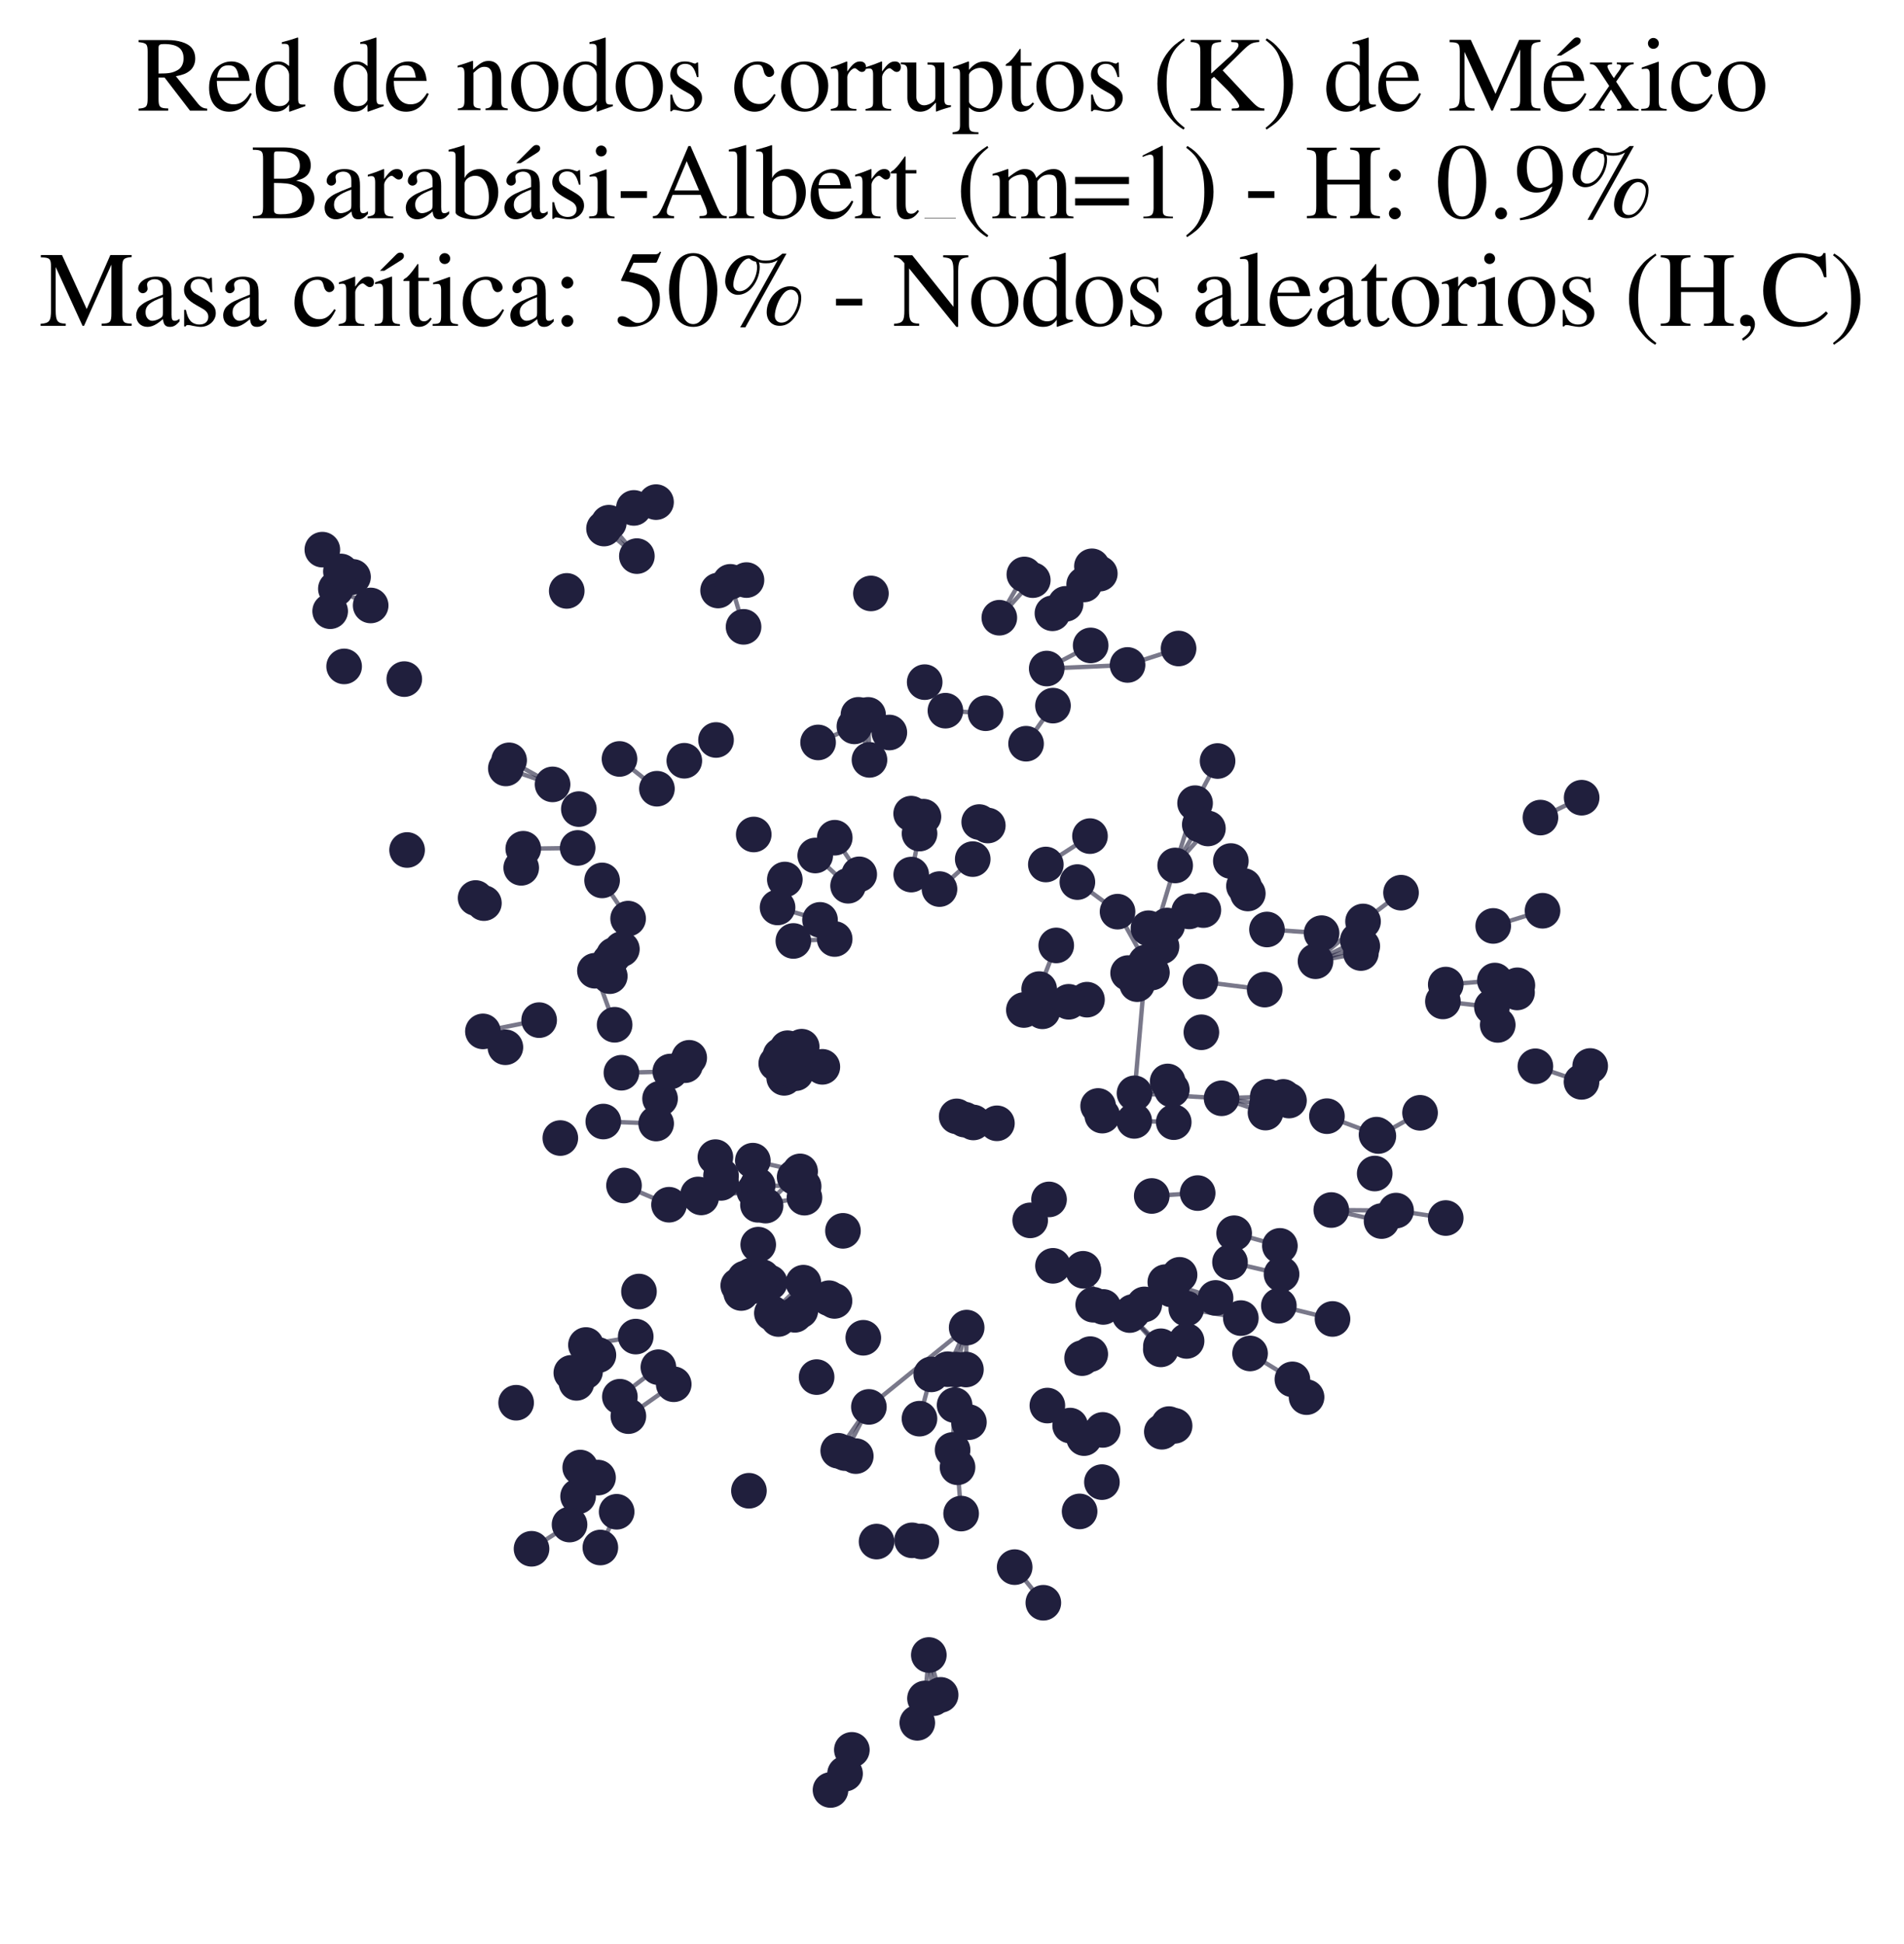 <?xml version="1.0" encoding="utf-8" standalone="no"?>
<!DOCTYPE svg PUBLIC "-//W3C//DTD SVG 1.1//EN"
  "http://www.w3.org/Graphics/SVG/1.1/DTD/svg11.dtd">
<svg xmlns:xlink="http://www.w3.org/1999/xlink" width="174.312pt" height="178.036pt" viewBox="0 0 174.312 178.036" xmlns="http://www.w3.org/2000/svg" version="1.1">
 <defs>
  <style type="text/css">*{stroke-linejoin: round; stroke-linecap: butt}</style>
 </defs>
 <g id="figure_1">
  <g id="patch_1">
   <path d="M 0 178.036 
L 174.312 178.036 
L 174.312 0 
L 0 0 
z
" style="fill: #ffffff"/>
  </g>
  <g id="axes_1">
   <g id="LineCollection_1">
    <path d="M 75.286 97.687 
L 72.1 95.981 
" clip-path="url(#pd40db3d123)" style="fill: none; stroke: #201f3d; stroke-opacity: 0.6; stroke-width: 0.4"/>
    <path d="M 75.286 97.687 
L 71.456 96.644 
" clip-path="url(#pd40db3d123)" style="fill: none; stroke: #201f3d; stroke-opacity: 0.6; stroke-width: 0.4"/>
    <path d="M 75.286 97.687 
L 71.067 97.382 
" clip-path="url(#pd40db3d123)" style="fill: none; stroke: #201f3d; stroke-opacity: 0.6; stroke-width: 0.4"/>
    <path d="M 75.286 97.687 
L 71.793 98.696 
" clip-path="url(#pd40db3d123)" style="fill: none; stroke: #201f3d; stroke-opacity: 0.6; stroke-width: 0.4"/>
    <path d="M 75.286 97.687 
L 71.737 97.926 
" clip-path="url(#pd40db3d123)" style="fill: none; stroke: #201f3d; stroke-opacity: 0.6; stroke-width: 0.4"/>
    <path d="M 75.286 97.687 
L 72.969 96.511 
" clip-path="url(#pd40db3d123)" style="fill: none; stroke: #201f3d; stroke-opacity: 0.6; stroke-width: 0.4"/>
    <path d="M 75.286 97.687 
L 73.394 95.842 
" clip-path="url(#pd40db3d123)" style="fill: none; stroke: #201f3d; stroke-opacity: 0.6; stroke-width: 0.4"/>
    <path d="M 75.286 97.687 
L 72.31 97.032 
" clip-path="url(#pd40db3d123)" style="fill: none; stroke: #201f3d; stroke-opacity: 0.6; stroke-width: 0.4"/>
    <path d="M 75.286 97.687 
L 72.854 98.268 
" clip-path="url(#pd40db3d123)" style="fill: none; stroke: #201f3d; stroke-opacity: 0.6; stroke-width: 0.4"/>
    <path d="M 136.584 92.21 
L 132.099 91.7 
" clip-path="url(#pd40db3d123)" style="fill: none; stroke: #201f3d; stroke-opacity: 0.6; stroke-width: 0.4"/>
    <path d="M 112.987 112.923 
L 117.174 114.081 
" clip-path="url(#pd40db3d123)" style="fill: none; stroke: #201f3d; stroke-opacity: 0.6; stroke-width: 0.4"/>
    <path d="M 109.895 89.876 
L 115.782 90.615 
" clip-path="url(#pd40db3d123)" style="fill: none; stroke: #201f3d; stroke-opacity: 0.6; stroke-width: 0.4"/>
    <path d="M 103.865 100.112 
L 111.837 100.567 
" clip-path="url(#pd40db3d123)" style="fill: none; stroke: #201f3d; stroke-opacity: 0.6; stroke-width: 0.4"/>
    <path d="M 103.865 100.112 
L 104.905 88.127 
" clip-path="url(#pd40db3d123)" style="fill: none; stroke: #201f3d; stroke-opacity: 0.6; stroke-width: 0.4"/>
    <path d="M 103.865 100.112 
L 106.9 99.027 
" clip-path="url(#pd40db3d123)" style="fill: none; stroke: #201f3d; stroke-opacity: 0.6; stroke-width: 0.4"/>
    <path d="M 103.865 100.112 
L 107.282 99.772 
" clip-path="url(#pd40db3d123)" style="fill: none; stroke: #201f3d; stroke-opacity: 0.6; stroke-width: 0.4"/>
    <path d="M 105.458 89.052 
L 104.104 90.116 
" clip-path="url(#pd40db3d123)" style="fill: none; stroke: #201f3d; stroke-opacity: 0.6; stroke-width: 0.4"/>
    <path d="M 105.458 89.052 
L 103.279 89.101 
" clip-path="url(#pd40db3d123)" style="fill: none; stroke: #201f3d; stroke-opacity: 0.6; stroke-width: 0.4"/>
    <path d="M 86.766 125.375 
L 88.499 121.565 
" clip-path="url(#pd40db3d123)" style="fill: none; stroke: #201f3d; stroke-opacity: 0.6; stroke-width: 0.4"/>
    <path d="M 88.431 125.404 
L 88.499 121.565 
" clip-path="url(#pd40db3d123)" style="fill: none; stroke: #201f3d; stroke-opacity: 0.6; stroke-width: 0.4"/>
    <path d="M 89.055 78.667 
L 86.011 81.41 
" clip-path="url(#pd40db3d123)" style="fill: none; stroke: #201f3d; stroke-opacity: 0.6; stroke-width: 0.4"/>
    <path d="M 69.391 110.321 
L 73.649 109.668 
" clip-path="url(#pd40db3d123)" style="fill: none; stroke: #201f3d; stroke-opacity: 0.6; stroke-width: 0.4"/>
    <path d="M 78.663 80.06 
L 76.422 76.708 
" clip-path="url(#pd40db3d123)" style="fill: none; stroke: #201f3d; stroke-opacity: 0.6; stroke-width: 0.4"/>
    <path d="M 49.359 93.411 
L 44.211 94.443 
" clip-path="url(#pd40db3d123)" style="fill: none; stroke: #201f3d; stroke-opacity: 0.6; stroke-width: 0.4"/>
    <path d="M 95.887 128.704 
L 99.249 131.684 
" clip-path="url(#pd40db3d123)" style="fill: none; stroke: #201f3d; stroke-opacity: 0.6; stroke-width: 0.4"/>
    <path d="M 55.298 48.399 
L 58.306 50.922 
" clip-path="url(#pd40db3d123)" style="fill: none; stroke: #201f3d; stroke-opacity: 0.6; stroke-width: 0.4"/>
    <path d="M 111.837 100.567 
L 115.857 101.878 
" clip-path="url(#pd40db3d123)" style="fill: none; stroke: #201f3d; stroke-opacity: 0.6; stroke-width: 0.4"/>
    <path d="M 111.837 100.567 
L 115.988 101.175 
" clip-path="url(#pd40db3d123)" style="fill: none; stroke: #201f3d; stroke-opacity: 0.6; stroke-width: 0.4"/>
    <path d="M 111.837 100.567 
L 116.063 100.418 
" clip-path="url(#pd40db3d123)" style="fill: none; stroke: #201f3d; stroke-opacity: 0.6; stroke-width: 0.4"/>
    <path d="M 79.601 69.58 
L 78.59 65.455 
" clip-path="url(#pd40db3d123)" style="fill: none; stroke: #201f3d; stroke-opacity: 0.6; stroke-width: 0.4"/>
    <path d="M 79.601 69.58 
L 79.474 65.461 
" clip-path="url(#pd40db3d123)" style="fill: none; stroke: #201f3d; stroke-opacity: 0.6; stroke-width: 0.4"/>
    <path d="M 70.666 120.241 
L 73.551 117.451 
" clip-path="url(#pd40db3d123)" style="fill: none; stroke: #201f3d; stroke-opacity: 0.6; stroke-width: 0.4"/>
    <path d="M 61.249 110.314 
L 57.128 108.553 
" clip-path="url(#pd40db3d123)" style="fill: none; stroke: #201f3d; stroke-opacity: 0.6; stroke-width: 0.4"/>
    <path d="M 115.992 85.111 
L 120.992 85.448 
" clip-path="url(#pd40db3d123)" style="fill: none; stroke: #201f3d; stroke-opacity: 0.6; stroke-width: 0.4"/>
    <path d="M 75.074 84.231 
L 71.186 83.092 
" clip-path="url(#pd40db3d123)" style="fill: none; stroke: #201f3d; stroke-opacity: 0.6; stroke-width: 0.4"/>
    <path d="M 105.142 84.995 
L 110.169 83.334 
" clip-path="url(#pd40db3d123)" style="fill: none; stroke: #201f3d; stroke-opacity: 0.6; stroke-width: 0.4"/>
    <path d="M 109.646 109.248 
L 105.443 109.512 
" clip-path="url(#pd40db3d123)" style="fill: none; stroke: #201f3d; stroke-opacity: 0.6; stroke-width: 0.4"/>
    <path d="M 97.557 55.293 
L 100.689 52.525 
" clip-path="url(#pd40db3d123)" style="fill: none; stroke: #201f3d; stroke-opacity: 0.6; stroke-width: 0.4"/>
    <path d="M 97.557 55.293 
L 99.966 51.857 
" clip-path="url(#pd40db3d123)" style="fill: none; stroke: #201f3d; stroke-opacity: 0.6; stroke-width: 0.4"/>
    <path d="M 106.685 117.402 
L 111.286 118.85 
" clip-path="url(#pd40db3d123)" style="fill: none; stroke: #201f3d; stroke-opacity: 0.6; stroke-width: 0.4"/>
    <path d="M 87.992 138.595 
L 87.663 134.354 
" clip-path="url(#pd40db3d123)" style="fill: none; stroke: #201f3d; stroke-opacity: 0.6; stroke-width: 0.4"/>
    <path d="M 73.551 117.451 
L 71.262 120.779 
" clip-path="url(#pd40db3d123)" style="fill: none; stroke: #201f3d; stroke-opacity: 0.6; stroke-width: 0.4"/>
    <path d="M 68.073 57.399 
L 66.862 53.277 
" clip-path="url(#pd40db3d123)" style="fill: none; stroke: #201f3d; stroke-opacity: 0.6; stroke-width: 0.4"/>
    <path d="M 104.905 88.127 
L 107.588 79.248 
" clip-path="url(#pd40db3d123)" style="fill: none; stroke: #201f3d; stroke-opacity: 0.6; stroke-width: 0.4"/>
    <path d="M 104.905 88.127 
L 106.858 84.749 
" clip-path="url(#pd40db3d123)" style="fill: none; stroke: #201f3d; stroke-opacity: 0.6; stroke-width: 0.4"/>
    <path d="M 104.905 88.127 
L 102.312 83.479 
" clip-path="url(#pd40db3d123)" style="fill: none; stroke: #201f3d; stroke-opacity: 0.6; stroke-width: 0.4"/>
    <path d="M 107.588 79.248 
L 109.41 73.543 
" clip-path="url(#pd40db3d123)" style="fill: none; stroke: #201f3d; stroke-opacity: 0.6; stroke-width: 0.4"/>
    <path d="M 107.588 79.248 
L 109.841 75.508 
" clip-path="url(#pd40db3d123)" style="fill: none; stroke: #201f3d; stroke-opacity: 0.6; stroke-width: 0.4"/>
    <path d="M 107.588 79.248 
L 110.585 75.862 
" clip-path="url(#pd40db3d123)" style="fill: none; stroke: #201f3d; stroke-opacity: 0.6; stroke-width: 0.4"/>
    <path d="M 61.367 98.117 
L 56.891 98.229 
" clip-path="url(#pd40db3d123)" style="fill: none; stroke: #201f3d; stroke-opacity: 0.6; stroke-width: 0.4"/>
    <path d="M 57.504 84.116 
L 55.122 80.618 
" clip-path="url(#pd40db3d123)" style="fill: none; stroke: #201f3d; stroke-opacity: 0.6; stroke-width: 0.4"/>
    <path d="M 121.481 102.206 
L 126.022 103.897 
" clip-path="url(#pd40db3d123)" style="fill: none; stroke: #201f3d; stroke-opacity: 0.6; stroke-width: 0.4"/>
    <path d="M 83.423 80.083 
L 84.184 76.328 
" clip-path="url(#pd40db3d123)" style="fill: none; stroke: #201f3d; stroke-opacity: 0.6; stroke-width: 0.4"/>
    <path d="M 99.514 91.538 
L 97.837 91.733 
" clip-path="url(#pd40db3d123)" style="fill: none; stroke: #201f3d; stroke-opacity: 0.6; stroke-width: 0.4"/>
    <path d="M 107.457 102.753 
L 103.841 102.637 
" clip-path="url(#pd40db3d123)" style="fill: none; stroke: #201f3d; stroke-opacity: 0.6; stroke-width: 0.4"/>
    <path d="M 85.258 125.85 
L 84.179 129.905 
" clip-path="url(#pd40db3d123)" style="fill: none; stroke: #201f3d; stroke-opacity: 0.6; stroke-width: 0.4"/>
    <path d="M 121.88 110.8 
L 127.812 110.849 
" clip-path="url(#pd40db3d123)" style="fill: none; stroke: #201f3d; stroke-opacity: 0.6; stroke-width: 0.4"/>
    <path d="M 121.88 110.8 
L 126.483 111.81 
" clip-path="url(#pd40db3d123)" style="fill: none; stroke: #201f3d; stroke-opacity: 0.6; stroke-width: 0.4"/>
    <path d="M 99.156 116.18 
L 100.085 119.47 
" clip-path="url(#pd40db3d123)" style="fill: none; stroke: #201f3d; stroke-opacity: 0.6; stroke-width: 0.4"/>
    <path d="M 60.275 125.192 
L 56.749 127.894 
" clip-path="url(#pd40db3d123)" style="fill: none; stroke: #201f3d; stroke-opacity: 0.6; stroke-width: 0.4"/>
    <path d="M 69.415 113.969 
L 68.198 117.071 
" clip-path="url(#pd40db3d123)" style="fill: none; stroke: #201f3d; stroke-opacity: 0.6; stroke-width: 0.4"/>
    <path d="M 68.922 106.278 
L 73.251 107.262 
" clip-path="url(#pd40db3d123)" style="fill: none; stroke: #201f3d; stroke-opacity: 0.6; stroke-width: 0.4"/>
    <path d="M 106.272 123.559 
L 103.422 120.417 
" clip-path="url(#pd40db3d123)" style="fill: none; stroke: #201f3d; stroke-opacity: 0.6; stroke-width: 0.4"/>
    <path d="M 120.436 88.019 
L 124.717 86.634 
" clip-path="url(#pd40db3d123)" style="fill: none; stroke: #201f3d; stroke-opacity: 0.6; stroke-width: 0.4"/>
    <path d="M 120.436 88.019 
L 124.592 87.268 
" clip-path="url(#pd40db3d123)" style="fill: none; stroke: #201f3d; stroke-opacity: 0.6; stroke-width: 0.4"/>
    <path d="M 120.436 88.019 
L 124.787 84.376 
" clip-path="url(#pd40db3d123)" style="fill: none; stroke: #201f3d; stroke-opacity: 0.6; stroke-width: 0.4"/>
    <path d="M 120.436 88.019 
L 124.306 86.102 
" clip-path="url(#pd40db3d123)" style="fill: none; stroke: #201f3d; stroke-opacity: 0.6; stroke-width: 0.4"/>
    <path d="M 55.232 102.697 
L 60.071 102.879 
" clip-path="url(#pd40db3d123)" style="fill: none; stroke: #201f3d; stroke-opacity: 0.6; stroke-width: 0.4"/>
    <path d="M 87.395 128.663 
L 87.663 134.354 
" clip-path="url(#pd40db3d123)" style="fill: none; stroke: #201f3d; stroke-opacity: 0.6; stroke-width: 0.4"/>
    <path d="M 87.395 128.663 
L 87.21 132.772 
" clip-path="url(#pd40db3d123)" style="fill: none; stroke: #201f3d; stroke-opacity: 0.6; stroke-width: 0.4"/>
    <path d="M 108.607 119.825 
L 113.6 120.695 
" clip-path="url(#pd40db3d123)" style="fill: none; stroke: #201f3d; stroke-opacity: 0.6; stroke-width: 0.4"/>
    <path d="M 88.499 121.565 
L 87.499 125.412 
" clip-path="url(#pd40db3d123)" style="fill: none; stroke: #201f3d; stroke-opacity: 0.6; stroke-width: 0.4"/>
    <path d="M 88.499 121.565 
L 79.546 128.829 
" clip-path="url(#pd40db3d123)" style="fill: none; stroke: #201f3d; stroke-opacity: 0.6; stroke-width: 0.4"/>
    <path d="M 55.74 47.863 
L 58.306 50.922 
" clip-path="url(#pd40db3d123)" style="fill: none; stroke: #201f3d; stroke-opacity: 0.6; stroke-width: 0.4"/>
    <path d="M 108.867 83.454 
L 106.34 86.67 
" clip-path="url(#pd40db3d123)" style="fill: none; stroke: #201f3d; stroke-opacity: 0.6; stroke-width: 0.4"/>
    <path d="M 96.351 56.158 
L 99.257 53.514 
" clip-path="url(#pd40db3d123)" style="fill: none; stroke: #201f3d; stroke-opacity: 0.6; stroke-width: 0.4"/>
    <path d="M 58.202 122.389 
L 53.643 123.159 
" clip-path="url(#pd40db3d123)" style="fill: none; stroke: #201f3d; stroke-opacity: 0.6; stroke-width: 0.4"/>
    <path d="M 103.422 120.417 
L 106.281 123.274 
" clip-path="url(#pd40db3d123)" style="fill: none; stroke: #201f3d; stroke-opacity: 0.6; stroke-width: 0.4"/>
    <path d="M 117.327 116.675 
L 112.608 115.574 
" clip-path="url(#pd40db3d123)" style="fill: none; stroke: #201f3d; stroke-opacity: 0.6; stroke-width: 0.4"/>
    <path d="M 109.41 73.543 
L 111.469 69.684 
" clip-path="url(#pd40db3d123)" style="fill: none; stroke: #201f3d; stroke-opacity: 0.6; stroke-width: 0.4"/>
    <path d="M 86.117 155.196 
L 85.034 151.545 
" clip-path="url(#pd40db3d123)" style="fill: none; stroke: #201f3d; stroke-opacity: 0.6; stroke-width: 0.4"/>
    <path d="M 126.189 104.021 
L 130.006 101.899 
" clip-path="url(#pd40db3d123)" style="fill: none; stroke: #201f3d; stroke-opacity: 0.6; stroke-width: 0.4"/>
    <path d="M 95.138 90.571 
L 96.699 86.57 
" clip-path="url(#pd40db3d123)" style="fill: none; stroke: #201f3d; stroke-opacity: 0.6; stroke-width: 0.4"/>
    <path d="M 77.364 162.409 
L 77.988 160.23 
" clip-path="url(#pd40db3d123)" style="fill: none; stroke: #201f3d; stroke-opacity: 0.6; stroke-width: 0.4"/>
    <path d="M 52.885 77.644 
L 47.905 77.718 
" clip-path="url(#pd40db3d123)" style="fill: none; stroke: #201f3d; stroke-opacity: 0.6; stroke-width: 0.4"/>
    <path d="M 77.643 81.108 
L 74.636 78.338 
" clip-path="url(#pd40db3d123)" style="fill: none; stroke: #201f3d; stroke-opacity: 0.6; stroke-width: 0.4"/>
    <path d="M 50.588 71.825 
L 46.61 69.621 
" clip-path="url(#pd40db3d123)" style="fill: none; stroke: #201f3d; stroke-opacity: 0.6; stroke-width: 0.4"/>
    <path d="M 50.588 71.825 
L 46.309 70.364 
" clip-path="url(#pd40db3d123)" style="fill: none; stroke: #201f3d; stroke-opacity: 0.6; stroke-width: 0.4"/>
    <path d="M 102.312 83.479 
L 98.635 80.771 
" clip-path="url(#pd40db3d123)" style="fill: none; stroke: #201f3d; stroke-opacity: 0.6; stroke-width: 0.4"/>
    <path d="M 91.488 56.564 
L 93.781 52.601 
" clip-path="url(#pd40db3d123)" style="fill: none; stroke: #201f3d; stroke-opacity: 0.6; stroke-width: 0.4"/>
    <path d="M 91.488 56.564 
L 94.552 53.122 
" clip-path="url(#pd40db3d123)" style="fill: none; stroke: #201f3d; stroke-opacity: 0.6; stroke-width: 0.4"/>
    <path d="M 103.227 60.888 
L 95.828 61.217 
" clip-path="url(#pd40db3d123)" style="fill: none; stroke: #201f3d; stroke-opacity: 0.6; stroke-width: 0.4"/>
    <path d="M 103.227 60.888 
L 107.899 59.382 
" clip-path="url(#pd40db3d123)" style="fill: none; stroke: #201f3d; stroke-opacity: 0.6; stroke-width: 0.4"/>
    <path d="M 56.455 138.429 
L 54.963 141.703 
" clip-path="url(#pd40db3d123)" style="fill: none; stroke: #201f3d; stroke-opacity: 0.6; stroke-width: 0.4"/>
    <path d="M 117.08 119.564 
L 121.993 120.774 
" clip-path="url(#pd40db3d123)" style="fill: none; stroke: #201f3d; stroke-opacity: 0.6; stroke-width: 0.4"/>
    <path d="M 114.444 123.933 
L 118.319 126.305 
" clip-path="url(#pd40db3d123)" style="fill: none; stroke: #201f3d; stroke-opacity: 0.6; stroke-width: 0.4"/>
    <path d="M 69.05 109.053 
L 63.911 109.373 
" clip-path="url(#pd40db3d123)" style="fill: none; stroke: #201f3d; stroke-opacity: 0.6; stroke-width: 0.4"/>
    <path d="M 69.05 109.053 
L 64.194 109.645 
" clip-path="url(#pd40db3d123)" style="fill: none; stroke: #201f3d; stroke-opacity: 0.6; stroke-width: 0.4"/>
    <path d="M 93.937 68.101 
L 96.401 64.613 
" clip-path="url(#pd40db3d123)" style="fill: none; stroke: #201f3d; stroke-opacity: 0.6; stroke-width: 0.4"/>
    <path d="M 95.747 79.16 
L 99.789 76.56 
" clip-path="url(#pd40db3d123)" style="fill: none; stroke: #201f3d; stroke-opacity: 0.6; stroke-width: 0.4"/>
    <path d="M 127.812 110.849 
L 132.358 111.532 
" clip-path="url(#pd40db3d123)" style="fill: none; stroke: #201f3d; stroke-opacity: 0.6; stroke-width: 0.4"/>
    <path d="M 84.683 155.523 
L 85.034 151.545 
" clip-path="url(#pd40db3d123)" style="fill: none; stroke: #201f3d; stroke-opacity: 0.6; stroke-width: 0.4"/>
    <path d="M 136.705 84.786 
L 141.22 83.395 
" clip-path="url(#pd40db3d123)" style="fill: none; stroke: #201f3d; stroke-opacity: 0.6; stroke-width: 0.4"/>
    <path d="M 95.518 146.76 
L 92.894 143.499 
" clip-path="url(#pd40db3d123)" style="fill: none; stroke: #201f3d; stroke-opacity: 0.6; stroke-width: 0.4"/>
    <path d="M 69.364 108.544 
L 73.574 108.63 
" clip-path="url(#pd40db3d123)" style="fill: none; stroke: #201f3d; stroke-opacity: 0.6; stroke-width: 0.4"/>
    <path d="M 141.028 74.865 
L 144.801 73.043 
" clip-path="url(#pd40db3d123)" style="fill: none; stroke: #201f3d; stroke-opacity: 0.6; stroke-width: 0.4"/>
    <path d="M 60.141 72.221 
L 56.716 69.495 
" clip-path="url(#pd40db3d123)" style="fill: none; stroke: #201f3d; stroke-opacity: 0.6; stroke-width: 0.4"/>
    <path d="M 144.789 99.066 
L 140.565 97.637 
" clip-path="url(#pd40db3d123)" style="fill: none; stroke: #201f3d; stroke-opacity: 0.6; stroke-width: 0.4"/>
    <path d="M 76.415 85.983 
L 72.633 86.161 
" clip-path="url(#pd40db3d123)" style="fill: none; stroke: #201f3d; stroke-opacity: 0.6; stroke-width: 0.4"/>
    <path d="M 85.446 155.502 
L 85.034 151.545 
" clip-path="url(#pd40db3d123)" style="fill: none; stroke: #201f3d; stroke-opacity: 0.6; stroke-width: 0.4"/>
    <path d="M 72.751 107.783 
L 70.088 110.396 
" clip-path="url(#pd40db3d123)" style="fill: none; stroke: #201f3d; stroke-opacity: 0.6; stroke-width: 0.4"/>
    <path d="M 86.554 65.076 
L 90.234 65.31 
" clip-path="url(#pd40db3d123)" style="fill: none; stroke: #201f3d; stroke-opacity: 0.6; stroke-width: 0.4"/>
    <path d="M 33.934 55.441 
L 31.21 52.327 
" clip-path="url(#pd40db3d123)" style="fill: none; stroke: #201f3d; stroke-opacity: 0.6; stroke-width: 0.4"/>
    <path d="M 33.934 55.441 
L 30.75 53.912 
" clip-path="url(#pd40db3d123)" style="fill: none; stroke: #201f3d; stroke-opacity: 0.6; stroke-width: 0.4"/>
    <path d="M 33.934 55.441 
L 32.32 52.826 
" clip-path="url(#pd40db3d123)" style="fill: none; stroke: #201f3d; stroke-opacity: 0.6; stroke-width: 0.4"/>
    <path d="M 132.36 90.155 
L 136.855 89.784 
" clip-path="url(#pd40db3d123)" style="fill: none; stroke: #201f3d; stroke-opacity: 0.6; stroke-width: 0.4"/>
    <path d="M 31.21 52.327 
L 29.511 50.33 
" clip-path="url(#pd40db3d123)" style="fill: none; stroke: #201f3d; stroke-opacity: 0.6; stroke-width: 0.4"/>
    <path d="M 99.851 59.099 
L 95.828 61.217 
" clip-path="url(#pd40db3d123)" style="fill: none; stroke: #201f3d; stroke-opacity: 0.6; stroke-width: 0.4"/>
    <path d="M 101.005 119.674 
L 99.189 116.363 
" clip-path="url(#pd40db3d123)" style="fill: none; stroke: #201f3d; stroke-opacity: 0.6; stroke-width: 0.4"/>
    <path d="M 124.787 84.376 
L 128.264 81.743 
" clip-path="url(#pd40db3d123)" style="fill: none; stroke: #201f3d; stroke-opacity: 0.6; stroke-width: 0.4"/>
    <path d="M 56.27 93.836 
L 54.465 88.889 
" clip-path="url(#pd40db3d123)" style="fill: none; stroke: #201f3d; stroke-opacity: 0.6; stroke-width: 0.4"/>
    <path d="M 79.546 128.829 
L 76.739 132.844 
" clip-path="url(#pd40db3d123)" style="fill: none; stroke: #201f3d; stroke-opacity: 0.6; stroke-width: 0.4"/>
    <path d="M 79.546 128.829 
L 77.374 133.056 
" clip-path="url(#pd40db3d123)" style="fill: none; stroke: #201f3d; stroke-opacity: 0.6; stroke-width: 0.4"/>
    <path d="M 48.663 141.819 
L 52.142 139.6 
" clip-path="url(#pd40db3d123)" style="fill: none; stroke: #201f3d; stroke-opacity: 0.6; stroke-width: 0.4"/>
    <path d="M 74.897 67.983 
L 78.221 66.513 
" clip-path="url(#pd40db3d123)" style="fill: none; stroke: #201f3d; stroke-opacity: 0.6; stroke-width: 0.4"/>
    <path d="M 61.68 126.753 
L 57.528 129.672 
" clip-path="url(#pd40db3d123)" style="fill: none; stroke: #201f3d; stroke-opacity: 0.6; stroke-width: 0.4"/>
   </g>
   <g id="PathCollection_1">
    <defs>
     <path id="ma330bd540e" d="M 0 1.581 
C 0.419 1.581 0.822 1.415 1.118 1.118 
C 1.415 0.822 1.581 0.419 1.581 0 
C 1.581 -0.419 1.415 -0.822 1.118 -1.118 
C 0.822 -1.415 0.419 -1.581 0 -1.581 
C -0.419 -1.581 -0.822 -1.415 -1.118 -1.118 
C -1.415 -0.822 -1.581 -0.419 -1.581 0 
C -1.581 0.419 -1.415 0.822 -1.118 1.118 
C -0.822 1.415 -0.419 1.581 0 1.581 
z
" style="stroke: #201f3d; stroke-width: 0.1"/>
    </defs>
    <g clip-path="url(#pd40db3d123)">
     <use xlink:href="#ma330bd540e" x="144.801" y="73.043" style="fill: #201f3d; stroke: #201f3d; stroke-width: 0.1"/>
     <use xlink:href="#ma330bd540e" x="71.262" y="120.779" style="fill: #201f3d; stroke: #201f3d; stroke-width: 0.1"/>
     <use xlink:href="#ma330bd540e" x="60.275" y="125.192" style="fill: #201f3d; stroke: #201f3d; stroke-width: 0.1"/>
     <use xlink:href="#ma330bd540e" x="68.566" y="136.505" style="fill: #201f3d; stroke: #201f3d; stroke-width: 0.1"/>
     <use xlink:href="#ma330bd540e" x="92.894" y="143.499" style="fill: #201f3d; stroke: #201f3d; stroke-width: 0.1"/>
     <use xlink:href="#ma330bd540e" x="68.922" y="106.278" style="fill: #201f3d; stroke: #201f3d; stroke-width: 0.1"/>
     <use xlink:href="#ma330bd540e" x="54.963" y="141.703" style="fill: #201f3d; stroke: #201f3d; stroke-width: 0.1"/>
     <use xlink:href="#ma330bd540e" x="69.721" y="117.507" style="fill: #201f3d; stroke: #201f3d; stroke-width: 0.1"/>
     <use xlink:href="#ma330bd540e" x="95.747" y="79.16" style="fill: #201f3d; stroke: #201f3d; stroke-width: 0.1"/>
     <use xlink:href="#ma330bd540e" x="138.917" y="90.221" style="fill: #201f3d; stroke: #201f3d; stroke-width: 0.1"/>
     <use xlink:href="#ma330bd540e" x="97.972" y="130.536" style="fill: #201f3d; stroke: #201f3d; stroke-width: 0.1"/>
     <use xlink:href="#ma330bd540e" x="86.117" y="155.196" style="fill: #201f3d; stroke: #201f3d; stroke-width: 0.1"/>
     <use xlink:href="#ma330bd540e" x="78.347" y="133.333" style="fill: #201f3d; stroke: #201f3d; stroke-width: 0.1"/>
     <use xlink:href="#ma330bd540e" x="87.21" y="132.772" style="fill: #201f3d; stroke: #201f3d; stroke-width: 0.1"/>
     <use xlink:href="#ma330bd540e" x="121.993" y="120.774" style="fill: #201f3d; stroke: #201f3d; stroke-width: 0.1"/>
     <use xlink:href="#ma330bd540e" x="87.395" y="128.663" style="fill: #201f3d; stroke: #201f3d; stroke-width: 0.1"/>
     <use xlink:href="#ma330bd540e" x="69.05" y="109.053" style="fill: #201f3d; stroke: #201f3d; stroke-width: 0.1"/>
     <use xlink:href="#ma330bd540e" x="108.632" y="122.788" style="fill: #201f3d; stroke: #201f3d; stroke-width: 0.1"/>
     <use xlink:href="#ma330bd540e" x="52.925" y="137.014" style="fill: #201f3d; stroke: #201f3d; stroke-width: 0.1"/>
     <use xlink:href="#ma330bd540e" x="107.99" y="116.733" style="fill: #201f3d; stroke: #201f3d; stroke-width: 0.1"/>
     <use xlink:href="#ma330bd540e" x="84.179" y="129.905" style="fill: #201f3d; stroke: #201f3d; stroke-width: 0.1"/>
     <use xlink:href="#ma330bd540e" x="48.663" y="141.819" style="fill: #201f3d; stroke: #201f3d; stroke-width: 0.1"/>
     <use xlink:href="#ma330bd540e" x="56.455" y="138.429" style="fill: #201f3d; stroke: #201f3d; stroke-width: 0.1"/>
     <use xlink:href="#ma330bd540e" x="79.601" y="69.58" style="fill: #201f3d; stroke: #201f3d; stroke-width: 0.1"/>
     <use xlink:href="#ma330bd540e" x="103.227" y="60.888" style="fill: #201f3d; stroke: #201f3d; stroke-width: 0.1"/>
     <use xlink:href="#ma330bd540e" x="54.784" y="124.082" style="fill: #201f3d; stroke: #201f3d; stroke-width: 0.1"/>
     <use xlink:href="#ma330bd540e" x="89.055" y="78.667" style="fill: #201f3d; stroke: #201f3d; stroke-width: 0.1"/>
     <use xlink:href="#ma330bd540e" x="73.551" y="117.451" style="fill: #201f3d; stroke: #201f3d; stroke-width: 0.1"/>
     <use xlink:href="#ma330bd540e" x="138.887" y="90.877" style="fill: #201f3d; stroke: #201f3d; stroke-width: 0.1"/>
     <use xlink:href="#ma330bd540e" x="126.189" y="104.021" style="fill: #201f3d; stroke: #201f3d; stroke-width: 0.1"/>
     <use xlink:href="#ma330bd540e" x="78.59" y="65.455" style="fill: #201f3d; stroke: #201f3d; stroke-width: 0.1"/>
     <use xlink:href="#ma330bd540e" x="74.761" y="126.098" style="fill: #201f3d; stroke: #201f3d; stroke-width: 0.1"/>
     <use xlink:href="#ma330bd540e" x="106.366" y="131.103" style="fill: #201f3d; stroke: #201f3d; stroke-width: 0.1"/>
     <use xlink:href="#ma330bd540e" x="76.034" y="163.905" style="fill: #201f3d; stroke: #201f3d; stroke-width: 0.1"/>
     <use xlink:href="#ma330bd540e" x="84.542" y="74.782" style="fill: #201f3d; stroke: #201f3d; stroke-width: 0.1"/>
     <use xlink:href="#ma330bd540e" x="75.286" y="97.687" style="fill: #201f3d; stroke: #201f3d; stroke-width: 0.1"/>
     <use xlink:href="#ma330bd540e" x="121.481" y="102.206" style="fill: #201f3d; stroke: #201f3d; stroke-width: 0.1"/>
     <use xlink:href="#ma330bd540e" x="75.896" y="118.874" style="fill: #201f3d; stroke: #201f3d; stroke-width: 0.1"/>
     <use xlink:href="#ma330bd540e" x="60.06" y="45.977" style="fill: #201f3d; stroke: #201f3d; stroke-width: 0.1"/>
     <use xlink:href="#ma330bd540e" x="62.649" y="69.66" style="fill: #201f3d; stroke: #201f3d; stroke-width: 0.1"/>
     <use xlink:href="#ma330bd540e" x="112.608" y="115.574" style="fill: #201f3d; stroke: #201f3d; stroke-width: 0.1"/>
     <use xlink:href="#ma330bd540e" x="64.194" y="109.645" style="fill: #201f3d; stroke: #201f3d; stroke-width: 0.1"/>
     <use xlink:href="#ma330bd540e" x="127.812" y="110.849" style="fill: #201f3d; stroke: #201f3d; stroke-width: 0.1"/>
     <use xlink:href="#ma330bd540e" x="100.953" y="130.933" style="fill: #201f3d; stroke: #201f3d; stroke-width: 0.1"/>
     <use xlink:href="#ma330bd540e" x="115.992" y="85.111" style="fill: #201f3d; stroke: #201f3d; stroke-width: 0.1"/>
     <use xlink:href="#ma330bd540e" x="84.656" y="62.462" style="fill: #201f3d; stroke: #201f3d; stroke-width: 0.1"/>
     <use xlink:href="#ma330bd540e" x="55.298" y="48.399" style="fill: #201f3d; stroke: #201f3d; stroke-width: 0.1"/>
     <use xlink:href="#ma330bd540e" x="30.75" y="53.912" style="fill: #201f3d; stroke: #201f3d; stroke-width: 0.1"/>
     <use xlink:href="#ma330bd540e" x="67.588" y="117.715" style="fill: #201f3d; stroke: #201f3d; stroke-width: 0.1"/>
     <use xlink:href="#ma330bd540e" x="136.705" y="84.786" style="fill: #201f3d; stroke: #201f3d; stroke-width: 0.1"/>
     <use xlink:href="#ma330bd540e" x="31.505" y="61.022" style="fill: #201f3d; stroke: #201f3d; stroke-width: 0.1"/>
     <use xlink:href="#ma330bd540e" x="72.751" y="107.783" style="fill: #201f3d; stroke: #201f3d; stroke-width: 0.1"/>
     <use xlink:href="#ma330bd540e" x="56.891" y="98.229" style="fill: #201f3d; stroke: #201f3d; stroke-width: 0.1"/>
     <use xlink:href="#ma330bd540e" x="103.422" y="120.417" style="fill: #201f3d; stroke: #201f3d; stroke-width: 0.1"/>
     <use xlink:href="#ma330bd540e" x="83.978" y="157.755" style="fill: #201f3d; stroke: #201f3d; stroke-width: 0.1"/>
     <use xlink:href="#ma330bd540e" x="93.937" y="68.101" style="fill: #201f3d; stroke: #201f3d; stroke-width: 0.1"/>
     <use xlink:href="#ma330bd540e" x="141.22" y="83.395" style="fill: #201f3d; stroke: #201f3d; stroke-width: 0.1"/>
     <use xlink:href="#ma330bd540e" x="94.552" y="53.122" style="fill: #201f3d; stroke: #201f3d; stroke-width: 0.1"/>
     <use xlink:href="#ma330bd540e" x="104.765" y="119.441" style="fill: #201f3d; stroke: #201f3d; stroke-width: 0.1"/>
     <use xlink:href="#ma330bd540e" x="50.588" y="71.825" style="fill: #201f3d; stroke: #201f3d; stroke-width: 0.1"/>
     <use xlink:href="#ma330bd540e" x="55.74" y="47.863" style="fill: #201f3d; stroke: #201f3d; stroke-width: 0.1"/>
     <use xlink:href="#ma330bd540e" x="56.749" y="127.894" style="fill: #201f3d; stroke: #201f3d; stroke-width: 0.1"/>
     <use xlink:href="#ma330bd540e" x="119.616" y="127.933" style="fill: #201f3d; stroke: #201f3d; stroke-width: 0.1"/>
     <use xlink:href="#ma330bd540e" x="86.766" y="125.375" style="fill: #201f3d; stroke: #201f3d; stroke-width: 0.1"/>
     <use xlink:href="#ma330bd540e" x="85.446" y="155.502" style="fill: #201f3d; stroke: #201f3d; stroke-width: 0.1"/>
     <use xlink:href="#ma330bd540e" x="47.718" y="79.464" style="fill: #201f3d; stroke: #201f3d; stroke-width: 0.1"/>
     <use xlink:href="#ma330bd540e" x="65.495" y="105.956" style="fill: #201f3d; stroke: #201f3d; stroke-width: 0.1"/>
     <use xlink:href="#ma330bd540e" x="111.469" y="69.684" style="fill: #201f3d; stroke: #201f3d; stroke-width: 0.1"/>
     <use xlink:href="#ma330bd540e" x="55.827" y="88.012" style="fill: #201f3d; stroke: #201f3d; stroke-width: 0.1"/>
     <use xlink:href="#ma330bd540e" x="69.415" y="113.969" style="fill: #201f3d; stroke: #201f3d; stroke-width: 0.1"/>
     <use xlink:href="#ma330bd540e" x="55.826" y="89.385" style="fill: #201f3d; stroke: #201f3d; stroke-width: 0.1"/>
     <use xlink:href="#ma330bd540e" x="32.32" y="52.826" style="fill: #201f3d; stroke: #201f3d; stroke-width: 0.1"/>
     <use xlink:href="#ma330bd540e" x="37.269" y="77.832" style="fill: #201f3d; stroke: #201f3d; stroke-width: 0.1"/>
     <use xlink:href="#ma330bd540e" x="106.34" y="86.67" style="fill: #201f3d; stroke: #201f3d; stroke-width: 0.1"/>
     <use xlink:href="#ma330bd540e" x="109.41" y="73.543" style="fill: #201f3d; stroke: #201f3d; stroke-width: 0.1"/>
     <use xlink:href="#ma330bd540e" x="72.969" y="96.511" style="fill: #201f3d; stroke: #201f3d; stroke-width: 0.1"/>
     <use xlink:href="#ma330bd540e" x="100.085" y="119.47" style="fill: #201f3d; stroke: #201f3d; stroke-width: 0.1"/>
     <use xlink:href="#ma330bd540e" x="97.557" y="55.293" style="fill: #201f3d; stroke: #201f3d; stroke-width: 0.1"/>
     <use xlink:href="#ma330bd540e" x="126.022" y="103.897" style="fill: #201f3d; stroke: #201f3d; stroke-width: 0.1"/>
     <use xlink:href="#ma330bd540e" x="71.737" y="97.926" style="fill: #201f3d; stroke: #201f3d; stroke-width: 0.1"/>
     <use xlink:href="#ma330bd540e" x="54.465" y="88.889" style="fill: #201f3d; stroke: #201f3d; stroke-width: 0.1"/>
     <use xlink:href="#ma330bd540e" x="37.012" y="62.184" style="fill: #201f3d; stroke: #201f3d; stroke-width: 0.1"/>
     <use xlink:href="#ma330bd540e" x="99.514" y="91.538" style="fill: #201f3d; stroke: #201f3d; stroke-width: 0.1"/>
     <use xlink:href="#ma330bd540e" x="63.098" y="96.861" style="fill: #201f3d; stroke: #201f3d; stroke-width: 0.1"/>
     <use xlink:href="#ma330bd540e" x="87.663" y="134.354" style="fill: #201f3d; stroke: #201f3d; stroke-width: 0.1"/>
     <use xlink:href="#ma330bd540e" x="118.319" y="126.305" style="fill: #201f3d; stroke: #201f3d; stroke-width: 0.1"/>
     <use xlink:href="#ma330bd540e" x="87.992" y="138.595" style="fill: #201f3d; stroke: #201f3d; stroke-width: 0.1"/>
     <use xlink:href="#ma330bd540e" x="110.585" y="75.862" style="fill: #201f3d; stroke: #201f3d; stroke-width: 0.1"/>
     <use xlink:href="#ma330bd540e" x="85.258" y="125.85" style="fill: #201f3d; stroke: #201f3d; stroke-width: 0.1"/>
     <use xlink:href="#ma330bd540e" x="87.585" y="102.225" style="fill: #201f3d; stroke: #201f3d; stroke-width: 0.1"/>
     <use xlink:href="#ma330bd540e" x="69.005" y="76.412" style="fill: #201f3d; stroke: #201f3d; stroke-width: 0.1"/>
     <use xlink:href="#ma330bd540e" x="104.905" y="88.127" style="fill: #201f3d; stroke: #201f3d; stroke-width: 0.1"/>
     <use xlink:href="#ma330bd540e" x="110.169" y="83.334" style="fill: #201f3d; stroke: #201f3d; stroke-width: 0.1"/>
     <use xlink:href="#ma330bd540e" x="103.865" y="100.112" style="fill: #201f3d; stroke: #201f3d; stroke-width: 0.1"/>
     <use xlink:href="#ma330bd540e" x="106.9" y="99.027" style="fill: #201f3d; stroke: #201f3d; stroke-width: 0.1"/>
     <use xlink:href="#ma330bd540e" x="114.444" y="123.933" style="fill: #201f3d; stroke: #201f3d; stroke-width: 0.1"/>
     <use xlink:href="#ma330bd540e" x="107.252" y="118.078" style="fill: #201f3d; stroke: #201f3d; stroke-width: 0.1"/>
     <use xlink:href="#ma330bd540e" x="71.793" y="98.696" style="fill: #201f3d; stroke: #201f3d; stroke-width: 0.1"/>
     <use xlink:href="#ma330bd540e" x="31.21" y="52.327" style="fill: #201f3d; stroke: #201f3d; stroke-width: 0.1"/>
     <use xlink:href="#ma330bd540e" x="100.881" y="135.715" style="fill: #201f3d; stroke: #201f3d; stroke-width: 0.1"/>
     <use xlink:href="#ma330bd540e" x="107.536" y="130.559" style="fill: #201f3d; stroke: #201f3d; stroke-width: 0.1"/>
     <use xlink:href="#ma330bd540e" x="72.633" y="86.161" style="fill: #201f3d; stroke: #201f3d; stroke-width: 0.1"/>
     <use xlink:href="#ma330bd540e" x="87.499" y="125.412" style="fill: #201f3d; stroke: #201f3d; stroke-width: 0.1"/>
     <use xlink:href="#ma330bd540e" x="89.11" y="102.781" style="fill: #201f3d; stroke: #201f3d; stroke-width: 0.1"/>
     <use xlink:href="#ma330bd540e" x="96.401" y="115.909" style="fill: #201f3d; stroke: #201f3d; stroke-width: 0.1"/>
     <use xlink:href="#ma330bd540e" x="99.156" y="116.18" style="fill: #201f3d; stroke: #201f3d; stroke-width: 0.1"/>
     <use xlink:href="#ma330bd540e" x="84.683" y="155.523" style="fill: #201f3d; stroke: #201f3d; stroke-width: 0.1"/>
     <use xlink:href="#ma330bd540e" x="74.636" y="78.338" style="fill: #201f3d; stroke: #201f3d; stroke-width: 0.1"/>
     <use xlink:href="#ma330bd540e" x="51.298" y="104.209" style="fill: #201f3d; stroke: #201f3d; stroke-width: 0.1"/>
     <use xlink:href="#ma330bd540e" x="109.895" y="89.876" style="fill: #201f3d; stroke: #201f3d; stroke-width: 0.1"/>
     <use xlink:href="#ma330bd540e" x="111.286" y="118.85" style="fill: #201f3d; stroke: #201f3d; stroke-width: 0.1"/>
     <use xlink:href="#ma330bd540e" x="46.309" y="70.364" style="fill: #201f3d; stroke: #201f3d; stroke-width: 0.1"/>
     <use xlink:href="#ma330bd540e" x="52.778" y="126.625" style="fill: #201f3d; stroke: #201f3d; stroke-width: 0.1"/>
     <use xlink:href="#ma330bd540e" x="136.584" y="92.21" style="fill: #201f3d; stroke: #201f3d; stroke-width: 0.1"/>
     <use xlink:href="#ma330bd540e" x="108.607" y="119.825" style="fill: #201f3d; stroke: #201f3d; stroke-width: 0.1"/>
     <use xlink:href="#ma330bd540e" x="91.268" y="102.859" style="fill: #201f3d; stroke: #201f3d; stroke-width: 0.1"/>
     <use xlink:href="#ma330bd540e" x="53.643" y="123.159" style="fill: #201f3d; stroke: #201f3d; stroke-width: 0.1"/>
     <use xlink:href="#ma330bd540e" x="115.988" y="101.175" style="fill: #201f3d; stroke: #201f3d; stroke-width: 0.1"/>
     <use xlink:href="#ma330bd540e" x="70.468" y="117.444" style="fill: #201f3d; stroke: #201f3d; stroke-width: 0.1"/>
     <use xlink:href="#ma330bd540e" x="95.518" y="146.76" style="fill: #201f3d; stroke: #201f3d; stroke-width: 0.1"/>
     <use xlink:href="#ma330bd540e" x="101.005" y="119.674" style="fill: #201f3d; stroke: #201f3d; stroke-width: 0.1"/>
     <use xlink:href="#ma330bd540e" x="106.281" y="123.274" style="fill: #201f3d; stroke: #201f3d; stroke-width: 0.1"/>
     <use xlink:href="#ma330bd540e" x="106.272" y="123.559" style="fill: #201f3d; stroke: #201f3d; stroke-width: 0.1"/>
     <use xlink:href="#ma330bd540e" x="91.488" y="56.564" style="fill: #201f3d; stroke: #201f3d; stroke-width: 0.1"/>
     <use xlink:href="#ma330bd540e" x="61.249" y="110.314" style="fill: #201f3d; stroke: #201f3d; stroke-width: 0.1"/>
     <use xlink:href="#ma330bd540e" x="124.717" y="86.634" style="fill: #201f3d; stroke: #201f3d; stroke-width: 0.1"/>
     <use xlink:href="#ma330bd540e" x="72.772" y="120.394" style="fill: #201f3d; stroke: #201f3d; stroke-width: 0.1"/>
     <use xlink:href="#ma330bd540e" x="57.128" y="108.553" style="fill: #201f3d; stroke: #201f3d; stroke-width: 0.1"/>
     <use xlink:href="#ma330bd540e" x="132.358" y="111.532" style="fill: #201f3d; stroke: #201f3d; stroke-width: 0.1"/>
     <use xlink:href="#ma330bd540e" x="140.565" y="97.637" style="fill: #201f3d; stroke: #201f3d; stroke-width: 0.1"/>
     <use xlink:href="#ma330bd540e" x="120.436" y="88.019" style="fill: #201f3d; stroke: #201f3d; stroke-width: 0.1"/>
     <use xlink:href="#ma330bd540e" x="95.828" y="61.217" style="fill: #201f3d; stroke: #201f3d; stroke-width: 0.1"/>
     <use xlink:href="#ma330bd540e" x="107.899" y="59.382" style="fill: #201f3d; stroke: #201f3d; stroke-width: 0.1"/>
     <use xlink:href="#ma330bd540e" x="77.173" y="112.705" style="fill: #201f3d; stroke: #201f3d; stroke-width: 0.1"/>
     <use xlink:href="#ma330bd540e" x="137.118" y="93.848" style="fill: #201f3d; stroke: #201f3d; stroke-width: 0.1"/>
     <use xlink:href="#ma330bd540e" x="117.174" y="114.081" style="fill: #201f3d; stroke: #201f3d; stroke-width: 0.1"/>
     <use xlink:href="#ma330bd540e" x="79.474" y="65.461" style="fill: #201f3d; stroke: #201f3d; stroke-width: 0.1"/>
     <use xlink:href="#ma330bd540e" x="65.741" y="54.071" style="fill: #201f3d; stroke: #201f3d; stroke-width: 0.1"/>
     <use xlink:href="#ma330bd540e" x="78.221" y="66.513" style="fill: #201f3d; stroke: #201f3d; stroke-width: 0.1"/>
     <use xlink:href="#ma330bd540e" x="113.6" y="120.695" style="fill: #201f3d; stroke: #201f3d; stroke-width: 0.1"/>
     <use xlink:href="#ma330bd540e" x="55.232" y="102.697" style="fill: #201f3d; stroke: #201f3d; stroke-width: 0.1"/>
     <use xlink:href="#ma330bd540e" x="94.314" y="111.746" style="fill: #201f3d; stroke: #201f3d; stroke-width: 0.1"/>
     <use xlink:href="#ma330bd540e" x="96.04" y="109.829" style="fill: #201f3d; stroke: #201f3d; stroke-width: 0.1"/>
     <use xlink:href="#ma330bd540e" x="56.716" y="69.495" style="fill: #201f3d; stroke: #201f3d; stroke-width: 0.1"/>
     <use xlink:href="#ma330bd540e" x="121.88" y="110.8" style="fill: #201f3d; stroke: #201f3d; stroke-width: 0.1"/>
     <use xlink:href="#ma330bd540e" x="57.504" y="84.116" style="fill: #201f3d; stroke: #201f3d; stroke-width: 0.1"/>
     <use xlink:href="#ma330bd540e" x="83.499" y="141.044" style="fill: #201f3d; stroke: #201f3d; stroke-width: 0.1"/>
     <use xlink:href="#ma330bd540e" x="78.663" y="80.06" style="fill: #201f3d; stroke: #201f3d; stroke-width: 0.1"/>
     <use xlink:href="#ma330bd540e" x="44.211" y="94.443" style="fill: #201f3d; stroke: #201f3d; stroke-width: 0.1"/>
     <use xlink:href="#ma330bd540e" x="103.279" y="89.101" style="fill: #201f3d; stroke: #201f3d; stroke-width: 0.1"/>
     <use xlink:href="#ma330bd540e" x="88.312" y="102.52" style="fill: #201f3d; stroke: #201f3d; stroke-width: 0.1"/>
     <use xlink:href="#ma330bd540e" x="83.423" y="80.083" style="fill: #201f3d; stroke: #201f3d; stroke-width: 0.1"/>
     <use xlink:href="#ma330bd540e" x="29.511" y="50.33" style="fill: #201f3d; stroke: #201f3d; stroke-width: 0.1"/>
     <use xlink:href="#ma330bd540e" x="124.787" y="84.376" style="fill: #201f3d; stroke: #201f3d; stroke-width: 0.1"/>
     <use xlink:href="#ma330bd540e" x="73.649" y="109.668" style="fill: #201f3d; stroke: #201f3d; stroke-width: 0.1"/>
     <use xlink:href="#ma330bd540e" x="52.885" y="77.644" style="fill: #201f3d; stroke: #201f3d; stroke-width: 0.1"/>
     <use xlink:href="#ma330bd540e" x="99.789" y="76.56" style="fill: #201f3d; stroke: #201f3d; stroke-width: 0.1"/>
     <use xlink:href="#ma330bd540e" x="46.61" y="69.621" style="fill: #201f3d; stroke: #201f3d; stroke-width: 0.1"/>
     <use xlink:href="#ma330bd540e" x="114.237" y="81.815" style="fill: #201f3d; stroke: #201f3d; stroke-width: 0.1"/>
     <use xlink:href="#ma330bd540e" x="132.36" y="90.155" style="fill: #201f3d; stroke: #201f3d; stroke-width: 0.1"/>
     <use xlink:href="#ma330bd540e" x="99.851" y="59.099" style="fill: #201f3d; stroke: #201f3d; stroke-width: 0.1"/>
     <use xlink:href="#ma330bd540e" x="66.016" y="108.314" style="fill: #201f3d; stroke: #201f3d; stroke-width: 0.1"/>
     <use xlink:href="#ma330bd540e" x="76.422" y="76.708" style="fill: #201f3d; stroke: #201f3d; stroke-width: 0.1"/>
     <use xlink:href="#ma330bd540e" x="61.68" y="126.753" style="fill: #201f3d; stroke: #201f3d; stroke-width: 0.1"/>
     <use xlink:href="#ma330bd540e" x="62.723" y="97.537" style="fill: #201f3d; stroke: #201f3d; stroke-width: 0.1"/>
     <use xlink:href="#ma330bd540e" x="144.789" y="99.066" style="fill: #201f3d; stroke: #201f3d; stroke-width: 0.1"/>
     <use xlink:href="#ma330bd540e" x="120.992" y="85.448" style="fill: #201f3d; stroke: #201f3d; stroke-width: 0.1"/>
     <use xlink:href="#ma330bd540e" x="66.01" y="107.656" style="fill: #201f3d; stroke: #201f3d; stroke-width: 0.1"/>
     <use xlink:href="#ma330bd540e" x="53.119" y="134.38" style="fill: #201f3d; stroke: #201f3d; stroke-width: 0.1"/>
     <use xlink:href="#ma330bd540e" x="70.666" y="120.241" style="fill: #201f3d; stroke: #201f3d; stroke-width: 0.1"/>
     <use xlink:href="#ma330bd540e" x="49.359" y="93.411" style="fill: #201f3d; stroke: #201f3d; stroke-width: 0.1"/>
     <use xlink:href="#ma330bd540e" x="76.739" y="132.844" style="fill: #201f3d; stroke: #201f3d; stroke-width: 0.1"/>
     <use xlink:href="#ma330bd540e" x="68.34" y="53.116" style="fill: #201f3d; stroke: #201f3d; stroke-width: 0.1"/>
     <use xlink:href="#ma330bd540e" x="100.534" y="101.271" style="fill: #201f3d; stroke: #201f3d; stroke-width: 0.1"/>
     <use xlink:href="#ma330bd540e" x="112.684" y="78.843" style="fill: #201f3d; stroke: #201f3d; stroke-width: 0.1"/>
     <use xlink:href="#ma330bd540e" x="90.434" y="75.591" style="fill: #201f3d; stroke: #201f3d; stroke-width: 0.1"/>
     <use xlink:href="#ma330bd540e" x="71.186" y="83.092" style="fill: #201f3d; stroke: #201f3d; stroke-width: 0.1"/>
     <use xlink:href="#ma330bd540e" x="99.249" y="131.684" style="fill: #201f3d; stroke: #201f3d; stroke-width: 0.1"/>
     <use xlink:href="#ma330bd540e" x="73.274" y="120.01" style="fill: #201f3d; stroke: #201f3d; stroke-width: 0.1"/>
     <use xlink:href="#ma330bd540e" x="56.2" y="87.458" style="fill: #201f3d; stroke: #201f3d; stroke-width: 0.1"/>
     <use xlink:href="#ma330bd540e" x="96.351" y="56.158" style="fill: #201f3d; stroke: #201f3d; stroke-width: 0.1"/>
     <use xlink:href="#ma330bd540e" x="126.483" y="111.81" style="fill: #201f3d; stroke: #201f3d; stroke-width: 0.1"/>
     <use xlink:href="#ma330bd540e" x="57.528" y="129.672" style="fill: #201f3d; stroke: #201f3d; stroke-width: 0.1"/>
     <use xlink:href="#ma330bd540e" x="71.851" y="80.535" style="fill: #201f3d; stroke: #201f3d; stroke-width: 0.1"/>
     <use xlink:href="#ma330bd540e" x="79.546" y="128.829" style="fill: #201f3d; stroke: #201f3d; stroke-width: 0.1"/>
     <use xlink:href="#ma330bd540e" x="53.563" y="125.594" style="fill: #201f3d; stroke: #201f3d; stroke-width: 0.1"/>
     <use xlink:href="#ma330bd540e" x="72.1" y="95.981" style="fill: #201f3d; stroke: #201f3d; stroke-width: 0.1"/>
     <use xlink:href="#ma330bd540e" x="106.685" y="117.402" style="fill: #201f3d; stroke: #201f3d; stroke-width: 0.1"/>
     <use xlink:href="#ma330bd540e" x="93.735" y="92.484" style="fill: #201f3d; stroke: #201f3d; stroke-width: 0.1"/>
     <use xlink:href="#ma330bd540e" x="109.646" y="109.248" style="fill: #201f3d; stroke: #201f3d; stroke-width: 0.1"/>
     <use xlink:href="#ma330bd540e" x="72.854" y="98.268" style="fill: #201f3d; stroke: #201f3d; stroke-width: 0.1"/>
     <use xlink:href="#ma330bd540e" x="47.905" y="77.718" style="fill: #201f3d; stroke: #201f3d; stroke-width: 0.1"/>
     <use xlink:href="#ma330bd540e" x="141.028" y="74.865" style="fill: #201f3d; stroke: #201f3d; stroke-width: 0.1"/>
     <use xlink:href="#ma330bd540e" x="99.189" y="116.363" style="fill: #201f3d; stroke: #201f3d; stroke-width: 0.1"/>
     <use xlink:href="#ma330bd540e" x="105.458" y="89.052" style="fill: #201f3d; stroke: #201f3d; stroke-width: 0.1"/>
     <use xlink:href="#ma330bd540e" x="77.374" y="133.056" style="fill: #201f3d; stroke: #201f3d; stroke-width: 0.1"/>
     <use xlink:href="#ma330bd540e" x="99.065" y="124.361" style="fill: #201f3d; stroke: #201f3d; stroke-width: 0.1"/>
     <use xlink:href="#ma330bd540e" x="56.933" y="86.906" style="fill: #201f3d; stroke: #201f3d; stroke-width: 0.1"/>
     <use xlink:href="#ma330bd540e" x="95.435" y="92.603" style="fill: #201f3d; stroke: #201f3d; stroke-width: 0.1"/>
     <use xlink:href="#ma330bd540e" x="71.456" y="96.644" style="fill: #201f3d; stroke: #201f3d; stroke-width: 0.1"/>
     <use xlink:href="#ma330bd540e" x="68.91" y="117.766" style="fill: #201f3d; stroke: #201f3d; stroke-width: 0.1"/>
     <use xlink:href="#ma330bd540e" x="60.429" y="100.6" style="fill: #201f3d; stroke: #201f3d; stroke-width: 0.1"/>
     <use xlink:href="#ma330bd540e" x="68.198" y="117.071" style="fill: #201f3d; stroke: #201f3d; stroke-width: 0.1"/>
     <use xlink:href="#ma330bd540e" x="125.856" y="107.457" style="fill: #201f3d; stroke: #201f3d; stroke-width: 0.1"/>
     <use xlink:href="#ma330bd540e" x="99.257" y="53.514" style="fill: #201f3d; stroke: #201f3d; stroke-width: 0.1"/>
     <use xlink:href="#ma330bd540e" x="107.457" y="102.753" style="fill: #201f3d; stroke: #201f3d; stroke-width: 0.1"/>
     <use xlink:href="#ma330bd540e" x="107.282" y="99.772" style="fill: #201f3d; stroke: #201f3d; stroke-width: 0.1"/>
     <use xlink:href="#ma330bd540e" x="88.705" y="130.223" style="fill: #201f3d; stroke: #201f3d; stroke-width: 0.1"/>
     <use xlink:href="#ma330bd540e" x="109.841" y="75.508" style="fill: #201f3d; stroke: #201f3d; stroke-width: 0.1"/>
     <use xlink:href="#ma330bd540e" x="56.27" y="93.836" style="fill: #201f3d; stroke: #201f3d; stroke-width: 0.1"/>
     <use xlink:href="#ma330bd540e" x="93.781" y="52.601" style="fill: #201f3d; stroke: #201f3d; stroke-width: 0.1"/>
     <use xlink:href="#ma330bd540e" x="79.734" y="54.34" style="fill: #201f3d; stroke: #201f3d; stroke-width: 0.1"/>
     <use xlink:href="#ma330bd540e" x="95.138" y="90.571" style="fill: #201f3d; stroke: #201f3d; stroke-width: 0.1"/>
     <use xlink:href="#ma330bd540e" x="76.415" y="85.983" style="fill: #201f3d; stroke: #201f3d; stroke-width: 0.1"/>
     <use xlink:href="#ma330bd540e" x="118.006" y="100.775" style="fill: #201f3d; stroke: #201f3d; stroke-width: 0.1"/>
     <use xlink:href="#ma330bd540e" x="72.31" y="97.032" style="fill: #201f3d; stroke: #201f3d; stroke-width: 0.1"/>
     <use xlink:href="#ma330bd540e" x="68.229" y="117.638" style="fill: #201f3d; stroke: #201f3d; stroke-width: 0.1"/>
     <use xlink:href="#ma330bd540e" x="77.643" y="81.108" style="fill: #201f3d; stroke: #201f3d; stroke-width: 0.1"/>
     <use xlink:href="#ma330bd540e" x="111.837" y="100.567" style="fill: #201f3d; stroke: #201f3d; stroke-width: 0.1"/>
     <use xlink:href="#ma330bd540e" x="60.071" y="102.879" style="fill: #201f3d; stroke: #201f3d; stroke-width: 0.1"/>
     <use xlink:href="#ma330bd540e" x="103.841" y="102.637" style="fill: #201f3d; stroke: #201f3d; stroke-width: 0.1"/>
     <use xlink:href="#ma330bd540e" x="55.122" y="80.618" style="fill: #201f3d; stroke: #201f3d; stroke-width: 0.1"/>
     <use xlink:href="#ma330bd540e" x="85.034" y="151.545" style="fill: #201f3d; stroke: #201f3d; stroke-width: 0.1"/>
     <use xlink:href="#ma330bd540e" x="102.312" y="83.479" style="fill: #201f3d; stroke: #201f3d; stroke-width: 0.1"/>
     <use xlink:href="#ma330bd540e" x="100.915" y="102.155" style="fill: #201f3d; stroke: #201f3d; stroke-width: 0.1"/>
     <use xlink:href="#ma330bd540e" x="77.988" y="160.23" style="fill: #201f3d; stroke: #201f3d; stroke-width: 0.1"/>
     <use xlink:href="#ma330bd540e" x="75.074" y="84.231" style="fill: #201f3d; stroke: #201f3d; stroke-width: 0.1"/>
     <use xlink:href="#ma330bd540e" x="79.035" y="122.497" style="fill: #201f3d; stroke: #201f3d; stroke-width: 0.1"/>
     <use xlink:href="#ma330bd540e" x="68.793" y="116.796" style="fill: #201f3d; stroke: #201f3d; stroke-width: 0.1"/>
     <use xlink:href="#ma330bd540e" x="105.142" y="84.995" style="fill: #201f3d; stroke: #201f3d; stroke-width: 0.1"/>
     <use xlink:href="#ma330bd540e" x="58.499" y="118.263" style="fill: #201f3d; stroke: #201f3d; stroke-width: 0.1"/>
     <use xlink:href="#ma330bd540e" x="80.25" y="141.159" style="fill: #201f3d; stroke: #201f3d; stroke-width: 0.1"/>
     <use xlink:href="#ma330bd540e" x="73.574" y="108.63" style="fill: #201f3d; stroke: #201f3d; stroke-width: 0.1"/>
     <use xlink:href="#ma330bd540e" x="84.345" y="141.151" style="fill: #201f3d; stroke: #201f3d; stroke-width: 0.1"/>
     <use xlink:href="#ma330bd540e" x="52.305" y="125.707" style="fill: #201f3d; stroke: #201f3d; stroke-width: 0.1"/>
     <use xlink:href="#ma330bd540e" x="132.099" y="91.7" style="fill: #201f3d; stroke: #201f3d; stroke-width: 0.1"/>
     <use xlink:href="#ma330bd540e" x="100.689" y="52.525" style="fill: #201f3d; stroke: #201f3d; stroke-width: 0.1"/>
     <use xlink:href="#ma330bd540e" x="145.583" y="97.611" style="fill: #201f3d; stroke: #201f3d; stroke-width: 0.1"/>
     <use xlink:href="#ma330bd540e" x="69.364" y="108.544" style="fill: #201f3d; stroke: #201f3d; stroke-width: 0.1"/>
     <use xlink:href="#ma330bd540e" x="99.813" y="123.995" style="fill: #201f3d; stroke: #201f3d; stroke-width: 0.1"/>
     <use xlink:href="#ma330bd540e" x="52.993" y="74.087" style="fill: #201f3d; stroke: #201f3d; stroke-width: 0.1"/>
     <use xlink:href="#ma330bd540e" x="76.399" y="119.123" style="fill: #201f3d; stroke: #201f3d; stroke-width: 0.1"/>
     <use xlink:href="#ma330bd540e" x="116.063" y="100.418" style="fill: #201f3d; stroke: #201f3d; stroke-width: 0.1"/>
     <use xlink:href="#ma330bd540e" x="60.141" y="72.221" style="fill: #201f3d; stroke: #201f3d; stroke-width: 0.1"/>
     <use xlink:href="#ma330bd540e" x="95.887" y="128.704" style="fill: #201f3d; stroke: #201f3d; stroke-width: 0.1"/>
     <use xlink:href="#ma330bd540e" x="107.018" y="130.402" style="fill: #201f3d; stroke: #201f3d; stroke-width: 0.1"/>
     <use xlink:href="#ma330bd540e" x="58.306" y="50.922" style="fill: #201f3d; stroke: #201f3d; stroke-width: 0.1"/>
     <use xlink:href="#ma330bd540e" x="130.006" y="101.899" style="fill: #201f3d; stroke: #201f3d; stroke-width: 0.1"/>
     <use xlink:href="#ma330bd540e" x="115.857" y="101.878" style="fill: #201f3d; stroke: #201f3d; stroke-width: 0.1"/>
     <use xlink:href="#ma330bd540e" x="98.839" y="138.398" style="fill: #201f3d; stroke: #201f3d; stroke-width: 0.1"/>
     <use xlink:href="#ma330bd540e" x="84.184" y="76.328" style="fill: #201f3d; stroke: #201f3d; stroke-width: 0.1"/>
     <use xlink:href="#ma330bd540e" x="66.862" y="53.277" style="fill: #201f3d; stroke: #201f3d; stroke-width: 0.1"/>
     <use xlink:href="#ma330bd540e" x="58.03" y="46.508" style="fill: #201f3d; stroke: #201f3d; stroke-width: 0.1"/>
     <use xlink:href="#ma330bd540e" x="128.264" y="81.743" style="fill: #201f3d; stroke: #201f3d; stroke-width: 0.1"/>
     <use xlink:href="#ma330bd540e" x="107.588" y="79.248" style="fill: #201f3d; stroke: #201f3d; stroke-width: 0.1"/>
     <use xlink:href="#ma330bd540e" x="46.268" y="95.896" style="fill: #201f3d; stroke: #201f3d; stroke-width: 0.1"/>
     <use xlink:href="#ma330bd540e" x="43.542" y="82.228" style="fill: #201f3d; stroke: #201f3d; stroke-width: 0.1"/>
     <use xlink:href="#ma330bd540e" x="71.067" y="97.382" style="fill: #201f3d; stroke: #201f3d; stroke-width: 0.1"/>
     <use xlink:href="#ma330bd540e" x="73.394" y="95.842" style="fill: #201f3d; stroke: #201f3d; stroke-width: 0.1"/>
     <use xlink:href="#ma330bd540e" x="68.073" y="57.399" style="fill: #201f3d; stroke: #201f3d; stroke-width: 0.1"/>
     <use xlink:href="#ma330bd540e" x="33.934" y="55.441" style="fill: #201f3d; stroke: #201f3d; stroke-width: 0.1"/>
     <use xlink:href="#ma330bd540e" x="65.553" y="67.759" style="fill: #201f3d; stroke: #201f3d; stroke-width: 0.1"/>
     <use xlink:href="#ma330bd540e" x="97.837" y="91.733" style="fill: #201f3d; stroke: #201f3d; stroke-width: 0.1"/>
     <use xlink:href="#ma330bd540e" x="67.858" y="118.398" style="fill: #201f3d; stroke: #201f3d; stroke-width: 0.1"/>
     <use xlink:href="#ma330bd540e" x="54.751" y="135.3" style="fill: #201f3d; stroke: #201f3d; stroke-width: 0.1"/>
     <use xlink:href="#ma330bd540e" x="51.886" y="54.108" style="fill: #201f3d; stroke: #201f3d; stroke-width: 0.1"/>
     <use xlink:href="#ma330bd540e" x="99.966" y="51.857" style="fill: #201f3d; stroke: #201f3d; stroke-width: 0.1"/>
     <use xlink:href="#ma330bd540e" x="83.417" y="74.503" style="fill: #201f3d; stroke: #201f3d; stroke-width: 0.1"/>
     <use xlink:href="#ma330bd540e" x="108.867" y="83.454" style="fill: #201f3d; stroke: #201f3d; stroke-width: 0.1"/>
     <use xlink:href="#ma330bd540e" x="88.431" y="125.404" style="fill: #201f3d; stroke: #201f3d; stroke-width: 0.1"/>
     <use xlink:href="#ma330bd540e" x="124.592" y="87.268" style="fill: #201f3d; stroke: #201f3d; stroke-width: 0.1"/>
     <use xlink:href="#ma330bd540e" x="90.234" y="65.31" style="fill: #201f3d; stroke: #201f3d; stroke-width: 0.1"/>
     <use xlink:href="#ma330bd540e" x="44.302" y="82.696" style="fill: #201f3d; stroke: #201f3d; stroke-width: 0.1"/>
     <use xlink:href="#ma330bd540e" x="58.202" y="122.389" style="fill: #201f3d; stroke: #201f3d; stroke-width: 0.1"/>
     <use xlink:href="#ma330bd540e" x="30.227" y="55.966" style="fill: #201f3d; stroke: #201f3d; stroke-width: 0.1"/>
     <use xlink:href="#ma330bd540e" x="98.635" y="80.771" style="fill: #201f3d; stroke: #201f3d; stroke-width: 0.1"/>
     <use xlink:href="#ma330bd540e" x="77.364" y="162.409" style="fill: #201f3d; stroke: #201f3d; stroke-width: 0.1"/>
     <use xlink:href="#ma330bd540e" x="74.897" y="67.983" style="fill: #201f3d; stroke: #201f3d; stroke-width: 0.1"/>
     <use xlink:href="#ma330bd540e" x="88.499" y="121.565" style="fill: #201f3d; stroke: #201f3d; stroke-width: 0.1"/>
     <use xlink:href="#ma330bd540e" x="63.911" y="109.373" style="fill: #201f3d; stroke: #201f3d; stroke-width: 0.1"/>
     <use xlink:href="#ma330bd540e" x="104.104" y="90.116" style="fill: #201f3d; stroke: #201f3d; stroke-width: 0.1"/>
     <use xlink:href="#ma330bd540e" x="52.142" y="139.6" style="fill: #201f3d; stroke: #201f3d; stroke-width: 0.1"/>
     <use xlink:href="#ma330bd540e" x="105.443" y="109.512" style="fill: #201f3d; stroke: #201f3d; stroke-width: 0.1"/>
     <use xlink:href="#ma330bd540e" x="124.306" y="86.102" style="fill: #201f3d; stroke: #201f3d; stroke-width: 0.1"/>
     <use xlink:href="#ma330bd540e" x="70.088" y="110.396" style="fill: #201f3d; stroke: #201f3d; stroke-width: 0.1"/>
     <use xlink:href="#ma330bd540e" x="86.554" y="65.076" style="fill: #201f3d; stroke: #201f3d; stroke-width: 0.1"/>
     <use xlink:href="#ma330bd540e" x="96.699" y="86.57" style="fill: #201f3d; stroke: #201f3d; stroke-width: 0.1"/>
     <use xlink:href="#ma330bd540e" x="47.252" y="128.445" style="fill: #201f3d; stroke: #201f3d; stroke-width: 0.1"/>
     <use xlink:href="#ma330bd540e" x="81.419" y="67.074" style="fill: #201f3d; stroke: #201f3d; stroke-width: 0.1"/>
     <use xlink:href="#ma330bd540e" x="96.401" y="64.613" style="fill: #201f3d; stroke: #201f3d; stroke-width: 0.1"/>
     <use xlink:href="#ma330bd540e" x="89.647" y="75.274" style="fill: #201f3d; stroke: #201f3d; stroke-width: 0.1"/>
     <use xlink:href="#ma330bd540e" x="69.785" y="116.95" style="fill: #201f3d; stroke: #201f3d; stroke-width: 0.1"/>
     <use xlink:href="#ma330bd540e" x="136.855" y="89.784" style="fill: #201f3d; stroke: #201f3d; stroke-width: 0.1"/>
     <use xlink:href="#ma330bd540e" x="109.986" y="94.523" style="fill: #201f3d; stroke: #201f3d; stroke-width: 0.1"/>
     <use xlink:href="#ma330bd540e" x="61.367" y="98.117" style="fill: #201f3d; stroke: #201f3d; stroke-width: 0.1"/>
     <use xlink:href="#ma330bd540e" x="106.858" y="84.749" style="fill: #201f3d; stroke: #201f3d; stroke-width: 0.1"/>
     <use xlink:href="#ma330bd540e" x="86.011" y="81.41" style="fill: #201f3d; stroke: #201f3d; stroke-width: 0.1"/>
     <use xlink:href="#ma330bd540e" x="103.702" y="120.137" style="fill: #201f3d; stroke: #201f3d; stroke-width: 0.1"/>
     <use xlink:href="#ma330bd540e" x="112.987" y="112.923" style="fill: #201f3d; stroke: #201f3d; stroke-width: 0.1"/>
     <use xlink:href="#ma330bd540e" x="117.08" y="119.564" style="fill: #201f3d; stroke: #201f3d; stroke-width: 0.1"/>
     <use xlink:href="#ma330bd540e" x="73.251" y="107.262" style="fill: #201f3d; stroke: #201f3d; stroke-width: 0.1"/>
     <use xlink:href="#ma330bd540e" x="117.327" y="116.675" style="fill: #201f3d; stroke: #201f3d; stroke-width: 0.1"/>
     <use xlink:href="#ma330bd540e" x="115.782" y="90.615" style="fill: #201f3d; stroke: #201f3d; stroke-width: 0.1"/>
     <use xlink:href="#ma330bd540e" x="117.487" y="100.441" style="fill: #201f3d; stroke: #201f3d; stroke-width: 0.1"/>
     <use xlink:href="#ma330bd540e" x="69.391" y="110.321" style="fill: #201f3d; stroke: #201f3d; stroke-width: 0.1"/>
     <use xlink:href="#ma330bd540e" x="113.884" y="81.132" style="fill: #201f3d; stroke: #201f3d; stroke-width: 0.1"/>
    </g>
   </g>
   <g id="text_1">
    <!-- Red de nodos corruptos (K) de México -->
    <g transform="translate(12.518 10.132) scale(0.096 -0.096)">
     <defs>
      <path id="NimbusRomNo9L-Regu-52" d="M 4218 121 
C 3974 140 3846 205 3661 424 
L 2342 2061 
C 2771 2143 2963 2219 3174 2388 
C 3379 2553 3501 2818 3501 3113 
C 3501 3385 3418 3618 3251 3801 
C 3008 4059 2477 4224 1875 4224 
L 109 4224 
L 109 4102 
C 589 4051 653 3981 653 3528 
L 653 765 
C 653 236 589 159 109 121 
L 109 0 
L 1882 0 
L 1882 134 
C 1389 134 1306 219 1306 692 
L 1306 1984 
L 1664 1984 
L 3187 0 
L 4218 0 
L 4218 121 
z
M 1306 3762 
C 1306 3937 1376 3987 1632 3987 
C 2432 3987 2803 3716 2803 3123 
C 2803 2807 2669 2542 2438 2423 
C 2144 2258 1920 2221 1306 2221 
L 1306 3762 
z
" transform="scale(0.016)"/>
      <path id="NimbusRomNo9L-Regu-65" d="M 2611 1053 
C 2304 564 2029 378 1619 378 
C 1254 378 979 564 794 930 
C 678 1174 634 1386 621 1779 
L 2592 1779 
C 2541 2193 2477 2377 2317 2581 
C 2125 2811 1830 2944 1498 2944 
C 1178 2944 877 2829 634 2611 
C 333 2349 160 1894 160 1370 
C 160 486 621 -64 1357 -64 
C 1965 -64 2445 315 2714 1008 
L 2611 1053 
z
M 634 1984 
C 704 2479 922 2714 1312 2714 
C 1702 2714 1856 2535 1939 1984 
L 634 1984 
z
" transform="scale(0.016)"/>
      <path id="NimbusRomNo9L-Regu-64" d="M 2202 -64 
L 3142 269 
L 3142 365 
C 3027 365 3014 365 2995 365 
C 2765 365 2714 435 2714 731 
L 2714 4364 
L 2682 4377 
C 2374 4268 2150 4204 1741 4096 
L 1741 3994 
C 1792 4000 1830 4000 1882 4000 
C 2118 4000 2176 3936 2176 3672 
L 2176 2669 
C 1933 2874 1760 2944 1504 2944 
C 768 2944 173 2221 173 1312 
C 173 493 653 -64 1357 -64 
C 1715 -64 1958 64 2176 365 
L 2176 -45 
L 2202 -64 
z
M 2176 653 
C 2176 608 2131 531 2067 461 
C 1952 333 1792 269 1606 269 
C 1075 269 723 781 723 1568 
C 723 2291 1037 2765 1523 2765 
C 1862 2765 2176 2464 2176 2125 
L 2176 653 
z
" transform="scale(0.016)"/>
      <path id="NimbusRomNo9L-Regu-6e" d="M 102 2579 
C 141 2598 205 2605 275 2605 
C 454 2605 512 2509 512 2195 
L 512 608 
C 512 243 442 154 115 128 
L 115 32 
L 1472 32 
L 1472 128 
C 1146 154 1050 230 1050 461 
L 1050 2259 
C 1357 2547 1498 2624 1709 2624 
C 2022 2624 2176 2426 2176 2003 
L 2176 666 
C 2176 262 2093 154 1773 128 
L 1773 32 
L 3104 32 
L 3104 128 
C 2790 160 2714 237 2714 550 
L 2714 2016 
C 2714 2618 2432 2976 1958 2976 
C 1664 2976 1466 2867 1030 2458 
L 1030 2963 
L 986 2976 
C 672 2861 454 2790 102 2688 
L 102 2579 
z
" transform="scale(0.016)"/>
      <path id="NimbusRomNo9L-Regu-6f" d="M 1600 2944 
C 768 2944 186 2330 186 1446 
C 186 582 781 -64 1587 -64 
C 2394 -64 3008 614 3008 1498 
C 3008 2336 2419 2944 1600 2944 
z
M 1517 2765 
C 2054 2765 2432 2150 2432 1274 
C 2432 550 2144 115 1664 115 
C 1414 115 1178 269 1043 525 
C 864 858 762 1306 762 1760 
C 762 2368 1062 2765 1517 2765 
z
" transform="scale(0.016)"/>
      <path id="NimbusRomNo9L-Regu-73" d="M 2016 2010 
L 1990 2880 
L 1920 2880 
L 1907 2867 
C 1850 2822 1843 2816 1818 2816 
C 1779 2816 1715 2829 1645 2861 
C 1504 2915 1363 2944 1197 2944 
C 691 2944 326 2616 326 2154 
C 326 1796 531 1539 1075 1231 
L 1446 1020 
C 1670 892 1779 737 1779 539 
C 1779 256 1574 77 1248 77 
C 1030 77 832 159 710 298 
C 576 455 518 600 435 960 
L 333 960 
L 333 -39 
L 416 -39 
C 461 33 486 48 563 48 
C 621 48 710 35 858 -2 
C 1037 -39 1210 -64 1325 -64 
C 1818 -64 2227 308 2227 757 
C 2227 1077 2074 1289 1690 1520 
L 998 1930 
C 819 2033 723 2194 723 2367 
C 723 2624 922 2803 1216 2803 
C 1581 2803 1773 2583 1920 2010 
L 2016 2010 
z
" transform="scale(0.016)"/>
      <path id="NimbusRomNo9L-Regu-63" d="M 2547 998 
C 2240 550 2010 397 1645 397 
C 1062 397 653 909 653 1645 
C 653 2304 1005 2758 1523 2758 
C 1754 2758 1837 2688 1901 2451 
L 1939 2310 
C 1990 2131 2106 2016 2240 2016 
C 2406 2016 2547 2138 2547 2285 
C 2547 2643 2099 2944 1562 2944 
C 1248 2944 922 2816 659 2586 
C 339 2304 160 1869 160 1363 
C 160 531 666 -64 1376 -64 
C 1664 -64 1920 38 2150 237 
C 2323 390 2445 563 2637 941 
L 2547 998 
z
" transform="scale(0.016)"/>
      <path id="NimbusRomNo9L-Regu-72" d="M 45 2496 
C 134 2515 192 2522 269 2522 
C 429 2522 486 2419 486 2138 
L 486 538 
C 486 218 442 173 32 96 
L 32 0 
L 1568 0 
L 1568 102 
C 1133 102 1024 199 1024 565 
L 1024 2013 
C 1024 2219 1299 2541 1472 2541 
C 1510 2541 1568 2509 1638 2445 
C 1741 2355 1811 2317 1894 2317 
C 2048 2317 2144 2426 2144 2605 
C 2144 2816 2010 2944 1792 2944 
C 1523 2944 1338 2797 1024 2343 
L 1024 2931 
L 992 2944 
C 653 2803 422 2721 45 2599 
L 45 2496 
z
" transform="scale(0.016)"/>
      <path id="NimbusRomNo9L-Regu-75" d="M 3066 320 
L 3034 320 
C 2739 320 2669 390 2669 685 
L 2669 2880 
L 1658 2880 
L 1658 2758 
C 2054 2758 2131 2694 2131 2375 
L 2131 875 
C 2131 697 2099 607 2010 537 
C 1837 397 1638 320 1446 320 
C 1197 320 992 537 992 805 
L 992 2880 
L 58 2880 
L 58 2778 
C 365 2778 454 2682 454 2387 
L 454 770 
C 454 263 762 -64 1229 -64 
C 1466 -64 1715 38 1888 211 
L 2163 486 
L 2163 -45 
L 2189 -58 
C 2509 70 2739 141 3066 230 
L 3066 320 
z
" transform="scale(0.016)"/>
      <path id="NimbusRomNo9L-Regu-70" d="M 58 2516 
C 115 2522 160 2522 218 2522 
C 435 2522 480 2458 480 2155 
L 480 -855 
C 480 -1189 410 -1261 32 -1299 
L 32 -1408 
L 1581 -1408 
L 1581 -1293 
C 1101 -1293 1018 -1222 1018 -816 
L 1018 199 
C 1242 -13 1395 -77 1664 -77 
C 2419 -77 3008 643 3008 1575 
C 3008 2372 2560 2944 1939 2944 
C 1581 2944 1299 2784 1018 2438 
L 1018 2931 
L 979 2944 
C 634 2810 410 2726 58 2618 
L 58 2516 
z
M 1018 2136 
C 1018 2329 1376 2560 1670 2560 
C 2144 2560 2458 2071 2458 1324 
C 2458 611 2144 128 1683 128 
C 1382 128 1018 359 1018 552 
L 1018 2136 
z
" transform="scale(0.016)"/>
      <path id="NimbusRomNo9L-Regu-74" d="M 1632 2880 
L 986 2880 
L 986 3622 
C 986 3686 979 3706 941 3706 
C 896 3648 858 3590 813 3526 
C 570 3174 294 2867 192 2841 
C 122 2794 83 2748 83 2715 
C 83 2695 90 2682 109 2682 
L 448 2682 
L 448 751 
C 448 212 640 -64 1018 -64 
C 1331 -64 1574 90 1786 423 
L 1702 493 
C 1568 333 1459 269 1318 269 
C 1082 269 986 443 986 847 
L 986 2682 
L 1632 2682 
L 1632 2880 
z
" transform="scale(0.016)"/>
      <path id="NimbusRomNo9L-Regu-28" d="M 1888 4326 
C 1414 4019 1222 3853 986 3558 
C 531 3002 307 2362 307 1613 
C 307 800 544 173 1107 -480 
C 1370 -787 1536 -928 1869 -1133 
L 1946 -1030 
C 1434 -627 1254 -403 1082 77 
C 928 506 858 992 858 1632 
C 858 2304 941 2829 1114 3226 
C 1293 3622 1485 3853 1946 4224 
L 1888 4326 
z
" transform="scale(0.016)"/>
      <path id="NimbusRomNo9L-Regu-4b" d="M 2643 4109 
C 2720 4096 2784 4096 2810 4096 
C 3002 4096 3078 4045 3078 3917 
C 3078 3775 2931 3583 2579 3257 
L 1446 2224 
L 1446 3534 
C 1446 4000 1517 4071 2035 4109 
L 2035 4231 
L 218 4231 
L 218 4109 
C 717 4071 794 3988 794 3531 
L 794 750 
C 794 217 723 134 218 134 
L 218 0 
L 2022 0 
L 2022 134 
C 1523 134 1446 211 1446 683 
L 1446 1891 
L 1613 2026 
L 2291 1355 
C 2778 876 3123 422 3123 269 
C 3123 179 3034 134 2854 134 
C 2822 134 2752 134 2675 121 
L 2675 0 
L 4627 0 
L 4627 134 
C 4294 134 4205 198 3622 816 
L 2131 2409 
L 3347 3611 
C 3782 4026 3885 4077 4320 4109 
L 4320 4231 
L 2643 4231 
L 2643 4109 
z
" transform="scale(0.016)"/>
      <path id="NimbusRomNo9L-Regu-29" d="M 243 -1133 
C 717 -826 909 -659 1146 -365 
C 1600 192 1824 832 1824 1581 
C 1824 2400 1587 3021 1024 3674 
C 762 3981 595 4122 262 4326 
L 186 4224 
C 698 3821 870 3597 1050 3117 
C 1203 2688 1274 2202 1274 1562 
C 1274 896 1190 365 1018 -26 
C 838 -429 646 -659 186 -1030 
L 243 -1133 
z
" transform="scale(0.016)"/>
      <path id="NimbusRomNo9L-Regu-4d" d="M 4314 3667 
L 4314 751 
C 4314 217 4237 134 3731 134 
L 3731 0 
L 5523 0 
L 5523 134 
C 5056 134 4966 223 4966 681 
L 4966 3536 
C 4966 3993 5050 4077 5523 4115 
L 5523 4237 
L 4250 4237 
L 2835 1004 
L 1357 4237 
L 90 4237 
L 90 4096 
C 614 4096 698 4019 698 3550 
L 698 943 
C 698 282 608 159 77 121 
L 77 0 
L 1581 0 
L 1581 134 
C 1088 134 979 282 979 931 
L 979 3520 
L 2586 0 
L 2675 0 
L 4314 3667 
z
" transform="scale(0.016)"/>
      <path id="NimbusRomNo9L-Regu-b4" d="M 851 3264 
L 1837 3882 
C 1971 3964 2029 4047 2029 4148 
C 2029 4275 1946 4352 1805 4352 
C 1709 4352 1651 4320 1536 4206 
L 595 3264 
L 851 3264 
z
" transform="scale(0.016)"/>
      <path id="NimbusRomNo9L-Regu-78" d="M 1779 0 
L 3066 0 
L 3066 96 
C 2867 96 2739 198 2541 480 
L 1722 1735 
L 2253 2502 
C 2374 2675 2566 2778 2771 2778 
L 2771 2880 
L 1760 2880 
L 1760 2778 
C 1952 2778 2016 2740 2016 2649 
C 2016 2571 1939 2430 1779 2229 
C 1747 2191 1670 2075 1587 1946 
L 1498 2074 
C 1318 2342 1203 2560 1203 2643 
C 1203 2733 1286 2778 1478 2778 
L 1478 2880 
L 154 2880 
L 154 2778 
L 211 2778 
C 403 2778 506 2695 704 2396 
L 1306 1479 
L 576 422 
C 384 160 320 115 109 96 
L 109 0 
L 1037 0 
L 1037 96 
C 858 96 781 128 781 211 
C 781 250 826 346 909 474 
L 1414 1261 
L 1997 365 
C 2022 326 2035 288 2035 250 
C 2035 123 1990 96 1779 96 
L 1779 0 
z
" transform="scale(0.016)"/>
      <path id="NimbusRomNo9L-Regu-69" d="M 1120 2929 
L 128 2579 
L 128 2484 
L 179 2490 
C 256 2502 339 2509 397 2509 
C 550 2509 608 2406 608 2125 
L 608 640 
C 608 179 544 109 102 109 
L 102 0 
L 1619 0 
L 1619 96 
C 1197 128 1146 191 1146 650 
L 1146 2910 
L 1120 2929 
z
M 819 4352 
C 646 4352 499 4205 499 4026 
C 499 3847 640 3699 819 3699 
C 1005 3699 1152 3840 1152 4026 
C 1152 4205 1005 4352 819 4352 
z
" transform="scale(0.016)"/>
     </defs>
     <use xlink:href="#NimbusRomNo9L-Regu-52" transform="scale(0.996)"/>
     <use xlink:href="#NimbusRomNo9L-Regu-65" transform="translate(66.45 0) scale(0.996)"/>
     <use xlink:href="#NimbusRomNo9L-Regu-64" transform="translate(110.684 0) scale(0.996)"/>
     <use xlink:href="#NimbusRomNo9L-Regu-64" transform="translate(185.403 0) scale(0.996)"/>
     <use xlink:href="#NimbusRomNo9L-Regu-65" transform="translate(235.217 0) scale(0.996)"/>
     <use xlink:href="#NimbusRomNo9L-Regu-6e" transform="translate(304.357 0) scale(0.996)"/>
     <use xlink:href="#NimbusRomNo9L-Regu-6f" transform="translate(354.17 0) scale(0.996)"/>
     <use xlink:href="#NimbusRomNo9L-Regu-64" transform="translate(403.983 0) scale(0.996)"/>
     <use xlink:href="#NimbusRomNo9L-Regu-6f" transform="translate(453.796 0) scale(0.996)"/>
     <use xlink:href="#NimbusRomNo9L-Regu-73" transform="translate(503.61 0) scale(0.996)"/>
     <use xlink:href="#NimbusRomNo9L-Regu-63" transform="translate(567.27 0) scale(0.996)"/>
     <use xlink:href="#NimbusRomNo9L-Regu-6f" transform="translate(611.503 0) scale(0.996)"/>
     <use xlink:href="#NimbusRomNo9L-Regu-72" transform="translate(661.317 0) scale(0.996)"/>
     <use xlink:href="#NimbusRomNo9L-Regu-72" transform="translate(694.492 0) scale(0.996)"/>
     <use xlink:href="#NimbusRomNo9L-Regu-75" transform="translate(727.667 0) scale(0.996)"/>
     <use xlink:href="#NimbusRomNo9L-Regu-70" transform="translate(777.48 0) scale(0.996)"/>
     <use xlink:href="#NimbusRomNo9L-Regu-74" transform="translate(827.294 0) scale(0.996)"/>
     <use xlink:href="#NimbusRomNo9L-Regu-6f" transform="translate(854.989 0) scale(0.996)"/>
     <use xlink:href="#NimbusRomNo9L-Regu-73" transform="translate(904.802 0) scale(0.996)"/>
     <use xlink:href="#NimbusRomNo9L-Regu-28" transform="translate(968.462 0) scale(0.996)"/>
     <use xlink:href="#NimbusRomNo9L-Regu-4b" transform="translate(1001.637 0) scale(0.996)"/>
     <use xlink:href="#NimbusRomNo9L-Regu-29" transform="translate(1073.567 0) scale(0.996)"/>
     <use xlink:href="#NimbusRomNo9L-Regu-64" transform="translate(1131.649 0) scale(0.996)"/>
     <use xlink:href="#NimbusRomNo9L-Regu-65" transform="translate(1181.462 0) scale(0.996)"/>
     <use xlink:href="#NimbusRomNo9L-Regu-4d" transform="translate(1250.603 0) scale(0.996)"/>
     <use xlink:href="#NimbusRomNo9L-Regu-b4" transform="translate(1344.699 0.498) scale(0.996)"/>
     <use xlink:href="#NimbusRomNo9L-Regu-65" transform="translate(1339.17 0) scale(0.996)"/>
     <use xlink:href="#NimbusRomNo9L-Regu-78" transform="translate(1383.403 0) scale(0.996)"/>
     <use xlink:href="#NimbusRomNo9L-Regu-69" transform="translate(1433.216 0) scale(0.996)"/>
     <use xlink:href="#NimbusRomNo9L-Regu-63" transform="translate(1460.911 0) scale(0.996)"/>
     <use xlink:href="#NimbusRomNo9L-Regu-6f" transform="translate(1505.145 0) scale(0.996)"/>
    </g>
    <!-- Barabási-Albert_(m=1) - H: 0.9\%  -->
    <g transform="translate(22.977 19.984) scale(0.096 -0.096)">
     <defs>
      <path id="NimbusRomNo9L-Regu-42" d="M 109 4237 
L 109 4096 
C 646 4096 723 4026 723 3548 
L 723 689 
C 723 212 640 128 109 128 
L 109 0 
L 2246 0 
C 2746 0 3200 136 3437 356 
C 3667 564 3795 855 3795 1165 
C 3795 1451 3680 1710 3482 1897 
C 3290 2072 3117 2150 2701 2253 
C 3034 2335 3168 2398 3322 2531 
C 3482 2671 3578 2903 3578 3163 
C 3578 3871 3008 4237 1901 4237 
L 109 4237 
z
M 1376 2112 
C 1997 2112 2291 2080 2522 1982 
C 2886 1827 3059 1568 3059 1159 
C 3059 809 2925 555 2669 406 
C 2464 290 2202 238 1779 238 
C 1466 238 1376 296 1376 504 
L 1376 2112 
z
M 1376 2368 
L 1376 3812 
C 1376 3944 1421 4001 1517 4001 
L 1798 4001 
C 2534 4001 2925 3699 2925 3137 
C 2925 2646 2586 2368 1984 2368 
L 1376 2368 
z
" transform="scale(0.016)"/>
      <path id="NimbusRomNo9L-Regu-61" d="M 2829 423 
C 2720 333 2643 301 2547 301 
C 2400 301 2355 390 2355 672 
L 2355 1920 
C 2355 2253 2323 2438 2227 2592 
C 2086 2822 1811 2944 1434 2944 
C 832 2944 358 2630 358 2227 
C 358 2080 486 1952 634 1952 
C 787 1952 922 2080 922 2221 
C 922 2246 915 2278 909 2323 
C 896 2381 890 2432 890 2477 
C 890 2650 1094 2790 1350 2790 
C 1664 2790 1837 2605 1837 2259 
L 1837 1869 
C 851 1472 742 1421 467 1178 
C 326 1050 237 832 237 621 
C 237 218 518 -64 909 -64 
C 1190 -64 1453 70 1843 403 
C 1875 70 1990 -64 2253 -64 
C 2470 -64 2605 13 2829 256 
L 2829 423 
z
M 1837 783 
C 1837 584 1805 526 1670 449 
C 1517 359 1338 301 1203 301 
C 979 301 800 520 800 796 
L 800 822 
C 800 1201 1062 1433 1837 1715 
L 1837 783 
z
" transform="scale(0.016)"/>
      <path id="NimbusRomNo9L-Regu-62" d="M 979 4364 
L 947 4377 
C 678 4281 506 4230 205 4147 
L 19 4096 
L 19 3994 
C 58 4000 83 4000 128 4000 
C 384 4000 442 3942 442 3673 
L 442 347 
C 442 147 986 -64 1498 -64 
C 2342 -64 2995 640 2995 1555 
C 2995 2342 2509 2944 1869 2944 
C 1478 2944 1107 2714 979 2400 
L 979 4364 
z
M 979 2061 
C 979 2310 1280 2541 1613 2541 
C 2112 2541 2432 2042 2432 1261 
C 2432 550 2125 141 1600 141 
C 1267 141 979 288 979 448 
L 979 2061 
z
" transform="scale(0.016)"/>
      <path id="NimbusRomNo9L-Regu-2d" d="M 250 1619 
L 250 1216 
L 1824 1216 
L 1824 1619 
L 250 1619 
z
" transform="scale(0.016)"/>
      <path id="NimbusRomNo9L-Regu-41" d="M 4518 128 
C 4230 128 4166 192 3942 667 
L 2349 4320 
L 2221 4320 
L 890 1168 
C 480 231 403 128 96 128 
L 96 0 
L 1363 0 
L 1363 128 
C 1056 128 928 212 928 393 
C 928 470 947 560 979 645 
L 1274 1401 
L 2950 1401 
L 3213 778 
C 3290 602 3334 434 3334 342 
C 3334 180 3226 128 2886 128 
L 2886 0 
L 4518 0 
L 4518 128 
z
M 1382 1664 
L 2118 3416 
L 2861 1664 
L 1382 1664 
z
" transform="scale(0.016)"/>
      <path id="NimbusRomNo9L-Regu-6c" d="M 122 4000 
L 160 4000 
C 230 4000 307 4000 358 4000 
C 563 4000 627 3910 627 3610 
L 627 557 
C 627 211 538 128 134 96 
L 134 0 
L 1645 0 
L 1645 109 
C 1242 109 1165 173 1165 528 
L 1165 4371 
L 1139 4384 
C 806 4275 563 4211 122 4103 
L 122 4000 
z
" transform="scale(0.016)"/>
      <path id="NimbusRomNo9L-Regu-6d" d="M 122 2547 
C 205 2566 256 2573 326 2573 
C 493 2573 550 2470 550 2162 
L 550 539 
C 550 192 461 96 102 96 
L 102 0 
L 1523 0 
L 1523 96 
C 1184 96 1088 166 1088 418 
L 1088 2234 
C 1088 2246 1139 2310 1184 2355 
C 1344 2502 1619 2611 1843 2611 
C 2125 2611 2266 2385 2266 1932 
L 2266 528 
C 2266 167 2195 96 1830 96 
L 1830 0 
L 3264 0 
L 3264 96 
C 2899 96 2803 205 2803 603 
L 2803 2221 
C 2995 2496 3206 2611 3501 2611 
C 3866 2611 3981 2438 3981 1907 
L 3981 557 
C 3981 192 3930 141 3558 96 
L 3558 0 
L 4960 0 
L 4960 96 
L 4794 115 
C 4602 115 4518 230 4518 480 
L 4518 1802 
C 4518 2559 4269 2944 3776 2944 
C 3405 2944 3078 2778 2733 2407 
C 2618 2771 2400 2944 2054 2944 
C 1773 2944 1594 2854 1062 2451 
L 1062 2931 
L 1018 2944 
C 691 2822 474 2752 122 2656 
L 122 2547 
z
" transform="scale(0.016)"/>
      <path id="NimbusRomNo9L-Regu-3d" d="M 3418 2470 
L 192 2470 
L 192 2048 
L 3418 2048 
L 3418 2470 
z
M 3418 1190 
L 192 1190 
L 192 768 
L 3418 768 
L 3418 1190 
z
" transform="scale(0.016)"/>
      <path id="NimbusRomNo9L-Regu-31" d="M 1862 4339 
L 710 3757 
L 710 3667 
C 787 3699 858 3725 883 3738 
C 998 3783 1107 3808 1171 3808 
C 1306 3808 1363 3711 1363 3505 
L 1363 592 
C 1363 379 1312 232 1210 173 
C 1114 116 1024 96 755 96 
L 755 0 
L 2522 0 
L 2522 96 
C 2016 96 1914 160 1914 470 
L 1914 4327 
L 1862 4339 
z
" transform="scale(0.016)"/>
      <path id="NimbusRomNo9L-Regu-48" d="M 1338 2304 
L 1338 3533 
C 1338 3990 1408 4059 1901 4104 
L 1901 4224 
L 122 4224 
L 122 4104 
C 614 4059 685 3989 685 3527 
L 685 749 
C 685 210 621 134 122 134 
L 122 0 
L 1901 0 
L 1901 121 
C 1421 159 1338 242 1338 699 
L 1338 2022 
L 3277 2022 
L 3277 757 
C 3277 211 3213 134 2714 134 
L 2714 0 
L 4493 0 
L 4493 121 
C 4013 159 3930 242 3930 696 
L 3930 3529 
C 3930 3989 4000 4059 4493 4104 
L 4493 4224 
L 2714 4224 
L 2714 4104 
C 3206 4059 3277 3990 3277 3533 
L 3277 2304 
L 1338 2304 
z
" transform="scale(0.016)"/>
      <path id="NimbusRomNo9L-Regu-3a" d="M 870 2944 
C 678 2944 518 2777 518 2579 
C 518 2393 678 2233 864 2233 
C 1062 2233 1229 2393 1229 2579 
C 1229 2777 1062 2944 870 2944 
z
M 870 646 
C 678 646 518 480 518 281 
C 518 96 678 -64 864 -64 
C 1062 -64 1229 96 1229 281 
C 1229 480 1062 646 870 646 
z
" transform="scale(0.016)"/>
      <path id="NimbusRomNo9L-Regu-30" d="M 1626 4352 
C 1274 4352 1005 4244 768 4020 
C 397 3661 154 2925 154 2176 
C 154 1479 365 730 666 372 
C 902 90 1229 -64 1600 -64 
C 1926 -64 2202 45 2432 269 
C 2803 621 3046 1364 3046 2138 
C 3046 3450 2464 4352 1626 4352 
z
M 1606 4186 
C 2144 4186 2432 3463 2432 2125 
C 2432 788 2150 103 1600 103 
C 1050 103 768 788 768 2119 
C 768 3476 1056 4186 1606 4186 
z
" transform="scale(0.016)"/>
      <path id="NimbusRomNo9L-Regu-2e" d="M 800 646 
C 608 646 448 480 448 281 
C 448 96 608 -64 794 -64 
C 992 -64 1158 96 1158 281 
C 1158 480 992 646 800 646 
z
" transform="scale(0.016)"/>
      <path id="NimbusRomNo9L-Regu-39" d="M 378 -123 
C 1094 -40 1446 82 1882 396 
C 2547 882 2938 1676 2938 2539 
C 2938 3593 2349 4339 1523 4339 
C 762 4339 192 3694 192 2832 
C 192 2053 653 1536 1344 1536 
C 1696 1536 1965 1638 2304 1900 
C 2042 856 1331 172 358 5 
L 378 -123 
z
M 2317 2290 
C 2317 2162 2291 2104 2221 2047 
C 2042 1894 1805 1811 1574 1811 
C 1088 1811 781 2290 781 3050 
C 781 3413 883 3796 1018 3963 
C 1126 4090 1286 4160 1472 4160 
C 2029 4160 2317 3611 2317 2539 
L 2317 2290 
z
" transform="scale(0.016)"/>
      <path id="NimbusRomNo9L-Regu-25" d="M 4282 2368 
C 3558 2368 2874 1622 2874 824 
C 2874 325 3181 0 3642 0 
C 3930 0 4166 102 4390 325 
C 4730 670 4941 1187 4941 1686 
C 4941 2120 4698 2368 4282 2368 
z
M 4326 2164 
C 4570 2164 4774 1934 4774 1654 
C 4774 1290 4614 856 4371 556 
C 4166 301 3981 192 3750 192 
C 3520 192 3360 357 3360 601 
C 3360 939 3539 1462 3776 1793 
C 3949 2048 4128 2164 4326 2164 
z
M 4058 4320 
L 3808 4320 
C 3462 4008 3206 3904 2810 3904 
C 2554 3904 2406 3946 2253 4064 
C 2086 4194 2003 4224 1805 4224 
C 1075 4224 390 3468 390 2662 
C 390 2217 730 1856 1146 1856 
C 1421 1856 1709 1984 1920 2209 
C 2253 2549 2458 3056 2458 3526 
C 2458 3615 2445 3693 2413 3808 
C 2528 3763 2643 3744 2829 3744 
C 3110 3744 3277 3788 3533 3931 
L 1286 -96 
L 1594 -96 
L 4058 4320 
z
M 2240 3829 
C 2278 3702 2298 3607 2298 3518 
C 2298 2802 1773 2073 1254 2073 
C 1030 2073 877 2231 877 2460 
C 877 2726 1005 3157 1178 3474 
C 1363 3816 1606 4032 1805 4032 
C 1837 4032 1850 4025 1888 3993 
C 1978 3911 2054 3879 2240 3829 
z
" transform="scale(0.016)"/>
     </defs>
     <use xlink:href="#NimbusRomNo9L-Regu-42" transform="scale(0.996)"/>
     <use xlink:href="#NimbusRomNo9L-Regu-61" transform="translate(66.45 0) scale(0.996)"/>
     <use xlink:href="#NimbusRomNo9L-Regu-72" transform="translate(110.684 0) scale(0.996)"/>
     <use xlink:href="#NimbusRomNo9L-Regu-61" transform="translate(143.859 0) scale(0.996)"/>
     <use xlink:href="#NimbusRomNo9L-Regu-62" transform="translate(188.092 0) scale(0.996)"/>
     <use xlink:href="#NimbusRomNo9L-Regu-b4" transform="translate(243.435 0.498) scale(0.996)"/>
     <use xlink:href="#NimbusRomNo9L-Regu-61" transform="translate(237.906 0) scale(0.996)"/>
     <use xlink:href="#NimbusRomNo9L-Regu-73" transform="translate(282.139 0) scale(0.996)"/>
     <use xlink:href="#NimbusRomNo9L-Regu-69" transform="translate(320.893 0) scale(0.996)"/>
     <use xlink:href="#NimbusRomNo9L-Regu-2d" transform="translate(348.588 0) scale(0.996)"/>
     <use xlink:href="#NimbusRomNo9L-Regu-41" transform="translate(381.763 0) scale(0.996)"/>
     <use xlink:href="#NimbusRomNo9L-Regu-6c" transform="translate(453.693 0) scale(0.996)"/>
     <use xlink:href="#NimbusRomNo9L-Regu-62" transform="translate(481.388 0) scale(0.996)"/>
     <use xlink:href="#NimbusRomNo9L-Regu-65" transform="translate(531.202 0) scale(0.996)"/>
     <use xlink:href="#NimbusRomNo9L-Regu-72" transform="translate(575.435 0) scale(0.996)"/>
     <use xlink:href="#NimbusRomNo9L-Regu-74" transform="translate(608.61 0) scale(0.996)"/>
     <use xlink:href="#NimbusRomNo9L-Regu-28" transform="translate(672.171 0) scale(0.996)"/>
     <use xlink:href="#NimbusRomNo9L-Regu-6d" transform="translate(705.346 0) scale(0.996)"/>
     <use xlink:href="#NimbusRomNo9L-Regu-3d" transform="translate(782.855 0) scale(0.996)"/>
     <use xlink:href="#NimbusRomNo9L-Regu-31" transform="translate(839.043 0) scale(0.996)"/>
     <use xlink:href="#NimbusRomNo9L-Regu-29" transform="translate(888.856 0) scale(0.996)"/>
     <use xlink:href="#NimbusRomNo9L-Regu-2d" transform="translate(946.938 0) scale(0.996)"/>
     <use xlink:href="#NimbusRomNo9L-Regu-48" transform="translate(1005.02 0) scale(0.996)"/>
     <use xlink:href="#NimbusRomNo9L-Regu-3a" transform="translate(1076.95 0) scale(0.996)"/>
     <use xlink:href="#NimbusRomNo9L-Regu-30" transform="translate(1129.552 0) scale(0.996)"/>
     <use xlink:href="#NimbusRomNo9L-Regu-2e" transform="translate(1179.365 0) scale(0.996)"/>
     <use xlink:href="#NimbusRomNo9L-Regu-39" transform="translate(1204.271 0) scale(0.996)"/>
     <use xlink:href="#NimbusRomNo9L-Regu-25" transform="translate(1254.085 0) scale(0.996)"/>
     <path d="M 642.283 0 
L 672.171 0 
L 672.171 0.399 
L 642.283 0.399 
L 642.283 0 
z
"/>
    </g>
    <!-- Masa crítica: 50\% - Nodos aleatorios (H,C) -->
    <g transform="translate(3.6 29.836) scale(0.096 -0.096)">
     <defs>
      <path id="NimbusRomNo9L-Regu-11" d="M 1120 2950 
L 128 2598 
L 128 2502 
L 179 2508 
C 256 2521 339 2528 397 2528 
C 550 2528 608 2424 608 2141 
L 608 644 
C 608 180 544 109 102 109 
L 102 0 
L 1619 0 
L 1619 96 
C 1197 128 1146 192 1146 654 
L 1146 2931 
L 1120 2950 
z
" transform="scale(0.016)"/>
      <path id="NimbusRomNo9L-Regu-35" d="M 1158 3776 
L 2413 3776 
C 2515 3776 2541 3789 2560 3834 
L 2803 4403 
L 2746 4448 
C 2650 4314 2586 4282 2451 4282 
L 1114 4282 
L 416 2759 
C 410 2746 410 2740 410 2727 
C 410 2695 435 2676 486 2676 
C 691 2676 947 2631 1210 2547 
C 1946 2309 2285 1910 2285 1274 
C 2285 656 1894 173 1395 173 
C 1267 173 1158 218 966 360 
C 762 508 614 572 480 572 
C 294 572 205 495 205 334 
C 205 90 506 -64 986 -64 
C 1523 -64 1984 110 2304 438 
C 2598 728 2733 1094 2733 1583 
C 2733 2046 2611 2342 2291 2663 
C 2010 2947 1645 3094 890 3229 
L 1158 3776 
z
" transform="scale(0.016)"/>
      <path id="NimbusRomNo9L-Regu-4e" d="M 3917 -64 
L 3917 3287 
C 3917 3669 3981 3905 4102 3987 
C 4192 4051 4282 4077 4525 4102 
L 4525 4224 
L 3021 4224 
L 3021 4102 
C 3264 4083 3354 4057 3450 4000 
C 3578 3911 3635 3681 3635 3286 
L 3635 1136 
L 1171 4224 
L 77 4224 
L 77 4102 
C 352 4102 442 4051 698 3751 
L 698 938 
C 698 281 608 159 77 121 
L 77 0 
L 1581 0 
L 1581 134 
C 1088 134 979 281 979 928 
L 979 3439 
L 3808 -64 
L 3917 -64 
z
" transform="scale(0.016)"/>
      <path id="NimbusRomNo9L-Regu-2c" d="M 531 -889 
C 960 -678 1248 -288 1248 96 
C 1248 416 1024 666 736 666 
C 512 666 358 519 358 301 
C 358 96 506 -25 736 -25 
C 774 -25 819 -19 858 -13 
C 902 0 902 0 909 0 
C 960 0 998 -38 998 -89 
C 998 -294 819 -531 474 -768 
L 531 -889 
z
" transform="scale(0.016)"/>
      <path id="NimbusRomNo9L-Regu-43" d="M 3968 2906 
L 3910 4352 
L 3776 4352 
C 3738 4218 3635 4141 3507 4141 
C 3450 4141 3354 4160 3258 4199 
C 2944 4301 2624 4352 2323 4352 
C 1798 4352 1267 4154 870 3802 
C 422 3405 179 2810 179 2106 
C 179 1511 371 960 698 596 
C 1082 180 1670 -64 2304 -64 
C 3027 -64 3661 231 4051 749 
L 3936 864 
C 3462 410 3040 218 2509 218 
C 2106 218 1747 346 1472 589 
C 1120 903 922 1479 922 2189 
C 922 3348 1517 4096 2445 4096 
C 2810 4096 3142 3962 3398 3706 
C 3603 3501 3699 3322 3821 2906 
L 3968 2906 
z
" transform="scale(0.016)"/>
     </defs>
     <use xlink:href="#NimbusRomNo9L-Regu-4d" transform="scale(0.996)"/>
     <use xlink:href="#NimbusRomNo9L-Regu-61" transform="translate(88.567 0) scale(0.996)"/>
     <use xlink:href="#NimbusRomNo9L-Regu-73" transform="translate(132.8 0) scale(0.996)"/>
     <use xlink:href="#NimbusRomNo9L-Regu-61" transform="translate(171.554 0) scale(0.996)"/>
     <use xlink:href="#NimbusRomNo9L-Regu-63" transform="translate(240.694 0) scale(0.996)"/>
     <use xlink:href="#NimbusRomNo9L-Regu-72" transform="translate(284.928 0) scale(0.996)"/>
     <use xlink:href="#NimbusRomNo9L-Regu-b4" transform="translate(315.363 0.498) scale(0.996)"/>
     <use xlink:href="#NimbusRomNo9L-Regu-11" transform="translate(318.103 0) scale(0.996)"/>
     <use xlink:href="#NimbusRomNo9L-Regu-74" transform="translate(345.798 0) scale(0.996)"/>
     <use xlink:href="#NimbusRomNo9L-Regu-69" transform="translate(373.493 0) scale(0.996)"/>
     <use xlink:href="#NimbusRomNo9L-Regu-63" transform="translate(401.189 0) scale(0.996)"/>
     <use xlink:href="#NimbusRomNo9L-Regu-61" transform="translate(445.422 0) scale(0.996)"/>
     <use xlink:href="#NimbusRomNo9L-Regu-3a" transform="translate(489.656 0) scale(0.996)"/>
     <use xlink:href="#NimbusRomNo9L-Regu-35" transform="translate(548.235 0) scale(0.996)"/>
     <use xlink:href="#NimbusRomNo9L-Regu-30" transform="translate(598.048 0) scale(0.996)"/>
     <use xlink:href="#NimbusRomNo9L-Regu-25" transform="translate(647.861 0) scale(0.996)"/>
     <use xlink:href="#NimbusRomNo9L-Regu-2d" transform="translate(755.756 0) scale(0.996)"/>
     <use xlink:href="#NimbusRomNo9L-Regu-4e" transform="translate(813.838 0) scale(0.996)"/>
     <use xlink:href="#NimbusRomNo9L-Regu-6f" transform="translate(885.768 0) scale(0.996)"/>
     <use xlink:href="#NimbusRomNo9L-Regu-64" transform="translate(935.581 0) scale(0.996)"/>
     <use xlink:href="#NimbusRomNo9L-Regu-6f" transform="translate(985.395 0) scale(0.996)"/>
     <use xlink:href="#NimbusRomNo9L-Regu-73" transform="translate(1035.208 0) scale(0.996)"/>
     <use xlink:href="#NimbusRomNo9L-Regu-61" transform="translate(1098.868 0) scale(0.996)"/>
     <use xlink:href="#NimbusRomNo9L-Regu-6c" transform="translate(1143.102 0) scale(0.996)"/>
     <use xlink:href="#NimbusRomNo9L-Regu-65" transform="translate(1170.797 0) scale(0.996)"/>
     <use xlink:href="#NimbusRomNo9L-Regu-61" transform="translate(1215.03 0) scale(0.996)"/>
     <use xlink:href="#NimbusRomNo9L-Regu-74" transform="translate(1259.264 0) scale(0.996)"/>
     <use xlink:href="#NimbusRomNo9L-Regu-6f" transform="translate(1286.959 0) scale(0.996)"/>
     <use xlink:href="#NimbusRomNo9L-Regu-72" transform="translate(1336.772 0) scale(0.996)"/>
     <use xlink:href="#NimbusRomNo9L-Regu-69" transform="translate(1369.948 0) scale(0.996)"/>
     <use xlink:href="#NimbusRomNo9L-Regu-6f" transform="translate(1397.643 0) scale(0.996)"/>
     <use xlink:href="#NimbusRomNo9L-Regu-73" transform="translate(1447.456 0) scale(0.996)"/>
     <use xlink:href="#NimbusRomNo9L-Regu-28" transform="translate(1511.116 0) scale(0.996)"/>
     <use xlink:href="#NimbusRomNo9L-Regu-48" transform="translate(1544.292 0) scale(0.996)"/>
     <use xlink:href="#NimbusRomNo9L-Regu-2c" transform="translate(1616.222 0) scale(0.996)"/>
     <use xlink:href="#NimbusRomNo9L-Regu-43" transform="translate(1641.128 0) scale(0.996)"/>
     <use xlink:href="#NimbusRomNo9L-Regu-29" transform="translate(1707.578 0) scale(0.996)"/>
    </g>
   </g>
  </g>
 </g>
 <defs>
  <clipPath id="pd40db3d123">
   <rect x="17.406" y="35.836" width="139.5" height="138.6"/>
  </clipPath>
 </defs>
</svg>

